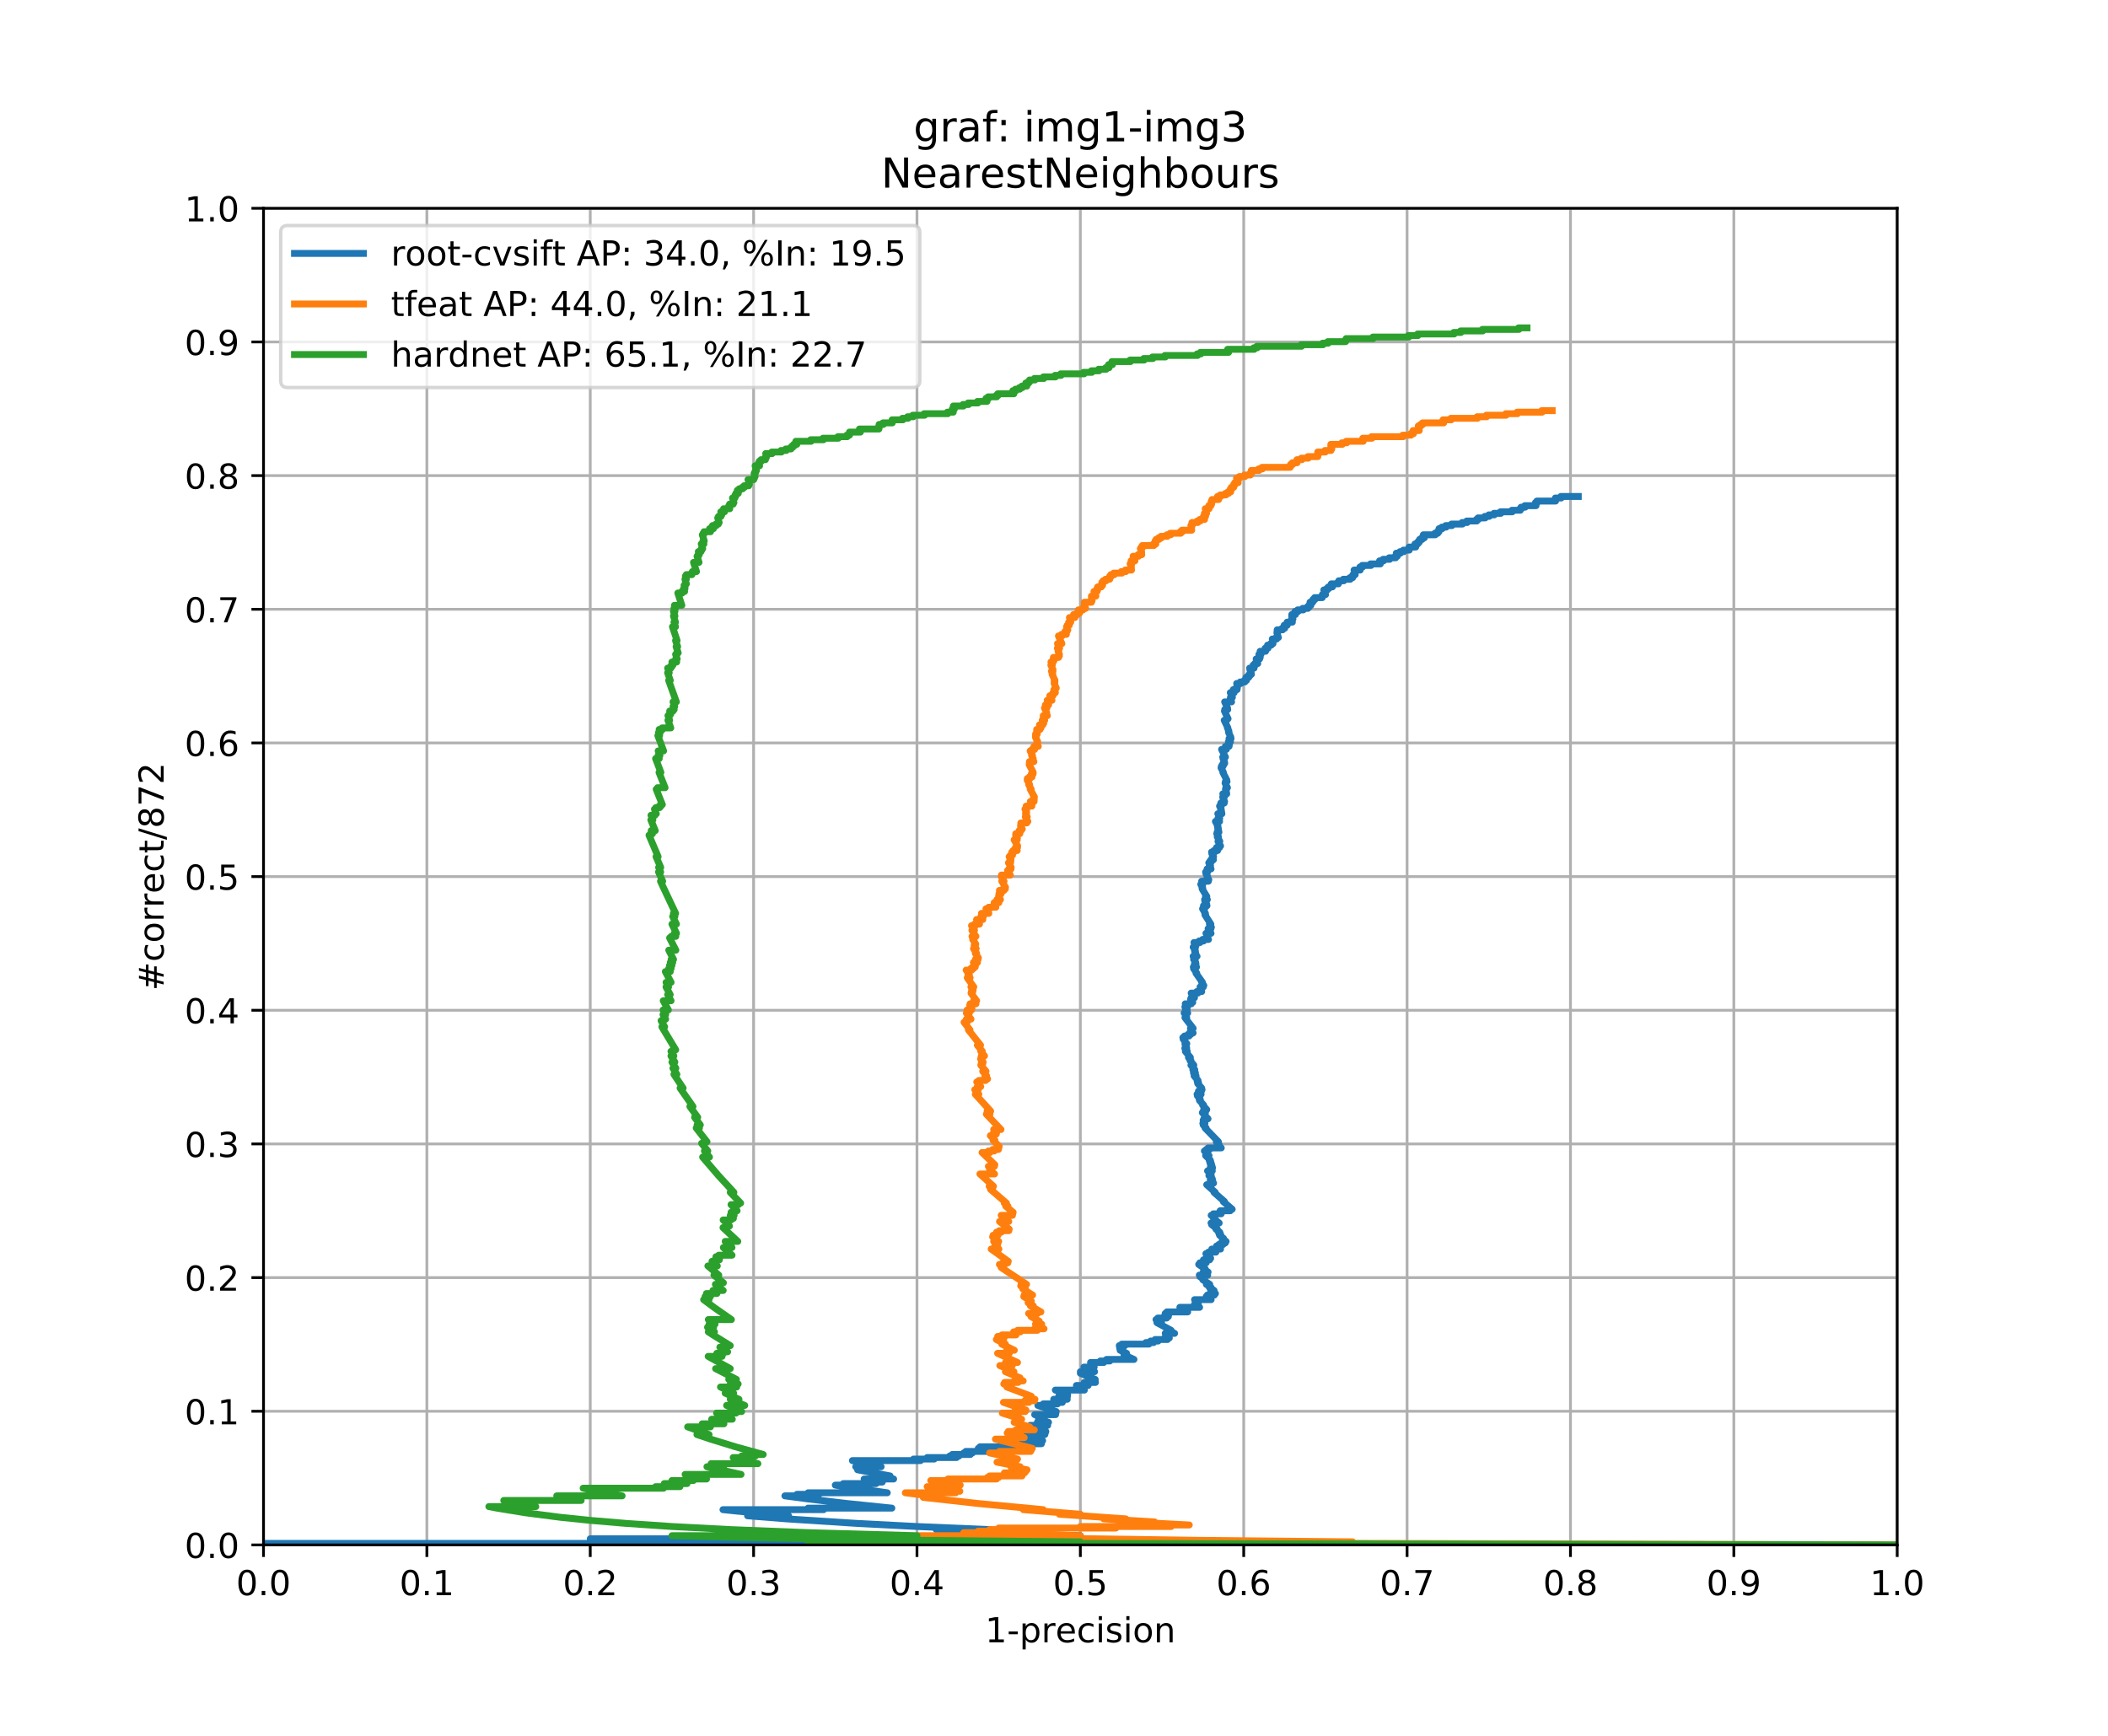 <?xml version="1.0" encoding="utf-8" standalone="no"?>
<!DOCTYPE svg PUBLIC "-//W3C//DTD SVG 1.1//EN"
  "http://www.w3.org/Graphics/SVG/1.1/DTD/svg11.dtd">
<!-- Created with matplotlib (https://matplotlib.org/) -->
<svg height="504pt" version="1.1" viewBox="0 0 612 504" width="612pt" xmlns="http://www.w3.org/2000/svg" xmlns:xlink="http://www.w3.org/1999/xlink">
 <defs>
  <style type="text/css">
*{stroke-linecap:butt;stroke-linejoin:round;}
  </style>
 </defs>
 <g id="figure_1">
  <g id="patch_1">
   <path d="M 0 504 
L 612 504 
L 612 0 
L 0 0 
z
" style="fill:#ffffff;"/>
  </g>
  <g id="axes_1">
   <g id="patch_2">
    <path d="M 76.5 448.56 
L 550.8 448.56 
L 550.8 60.48 
L 76.5 60.48 
z
" style="fill:#ffffff;"/>
   </g>
   <g id="matplotlib.axis_1">
    <g id="xtick_1">
     <g id="line2d_1">
      <path clip-path="url(#p95c591995f)" d="M 76.5 448.56 
L 76.5 60.48 
" style="fill:none;stroke:#b0b0b0;stroke-linecap:square;stroke-width:0.8;"/>
     </g>
     <g id="line2d_2">
      <defs>
       <path d="M 0 0 
L 0 3.5 
" id="m21c3047878" style="stroke:#000000;stroke-width:0.8;"/>
      </defs>
      <g>
       <use style="stroke:#000000;stroke-width:0.8;" x="76.5" xlink:href="#m21c3047878" y="448.56"/>
      </g>
     </g>
     <g id="text_1">
      <!-- 0.0 -->
      <defs>
       <path d="M 31.781 66.406 
Q 24.172 66.406 20.328 58.906 
Q 16.5 51.422 16.5 36.375 
Q 16.5 21.391 20.328 13.891 
Q 24.172 6.391 31.781 6.391 
Q 39.453 6.391 43.281 13.891 
Q 47.125 21.391 47.125 36.375 
Q 47.125 51.422 43.281 58.906 
Q 39.453 66.406 31.781 66.406 
z
M 31.781 74.219 
Q 44.047 74.219 50.516 64.516 
Q 56.984 54.828 56.984 36.375 
Q 56.984 17.969 50.516 8.266 
Q 44.047 -1.422 31.781 -1.422 
Q 19.531 -1.422 13.062 8.266 
Q 6.594 17.969 6.594 36.375 
Q 6.594 54.828 13.062 64.516 
Q 19.531 74.219 31.781 74.219 
z
" id="DejaVuSans-48"/>
       <path d="M 10.688 12.406 
L 21 12.406 
L 21 0 
L 10.688 0 
z
" id="DejaVuSans-46"/>
      </defs>
      <g transform="translate(68.548 463.158)scale(0.1 -0.1)">
       <use xlink:href="#DejaVuSans-48"/>
       <use x="63.623" xlink:href="#DejaVuSans-46"/>
       <use x="95.41" xlink:href="#DejaVuSans-48"/>
      </g>
     </g>
    </g>
    <g id="xtick_2">
     <g id="line2d_3">
      <path clip-path="url(#p95c591995f)" d="M 123.93 448.56 
L 123.93 60.48 
" style="fill:none;stroke:#b0b0b0;stroke-linecap:square;stroke-width:0.8;"/>
     </g>
     <g id="line2d_4">
      <g>
       <use style="stroke:#000000;stroke-width:0.8;" x="123.93" xlink:href="#m21c3047878" y="448.56"/>
      </g>
     </g>
     <g id="text_2">
      <!-- 0.1 -->
      <defs>
       <path d="M 12.406 8.297 
L 28.516 8.297 
L 28.516 63.922 
L 10.984 60.406 
L 10.984 69.391 
L 28.422 72.906 
L 38.281 72.906 
L 38.281 8.297 
L 54.391 8.297 
L 54.391 0 
L 12.406 0 
z
" id="DejaVuSans-49"/>
      </defs>
      <g transform="translate(115.978 463.158)scale(0.1 -0.1)">
       <use xlink:href="#DejaVuSans-48"/>
       <use x="63.623" xlink:href="#DejaVuSans-46"/>
       <use x="95.41" xlink:href="#DejaVuSans-49"/>
      </g>
     </g>
    </g>
    <g id="xtick_3">
     <g id="line2d_5">
      <path clip-path="url(#p95c591995f)" d="M 171.36 448.56 
L 171.36 60.48 
" style="fill:none;stroke:#b0b0b0;stroke-linecap:square;stroke-width:0.8;"/>
     </g>
     <g id="line2d_6">
      <g>
       <use style="stroke:#000000;stroke-width:0.8;" x="171.36" xlink:href="#m21c3047878" y="448.56"/>
      </g>
     </g>
     <g id="text_3">
      <!-- 0.2 -->
      <defs>
       <path d="M 19.188 8.297 
L 53.609 8.297 
L 53.609 0 
L 7.328 0 
L 7.328 8.297 
Q 12.938 14.109 22.625 23.891 
Q 32.328 33.688 34.812 36.531 
Q 39.547 41.844 41.422 45.531 
Q 43.312 49.219 43.312 52.781 
Q 43.312 58.594 39.234 62.25 
Q 35.156 65.922 28.609 65.922 
Q 23.969 65.922 18.812 64.312 
Q 13.672 62.703 7.812 59.422 
L 7.812 69.391 
Q 13.766 71.781 18.938 73 
Q 24.125 74.219 28.422 74.219 
Q 39.75 74.219 46.484 68.547 
Q 53.219 62.891 53.219 53.422 
Q 53.219 48.922 51.531 44.891 
Q 49.859 40.875 45.406 35.406 
Q 44.188 33.984 37.641 27.219 
Q 31.109 20.453 19.188 8.297 
z
" id="DejaVuSans-50"/>
      </defs>
      <g transform="translate(163.408 463.158)scale(0.1 -0.1)">
       <use xlink:href="#DejaVuSans-48"/>
       <use x="63.623" xlink:href="#DejaVuSans-46"/>
       <use x="95.41" xlink:href="#DejaVuSans-50"/>
      </g>
     </g>
    </g>
    <g id="xtick_4">
     <g id="line2d_7">
      <path clip-path="url(#p95c591995f)" d="M 218.79 448.56 
L 218.79 60.48 
" style="fill:none;stroke:#b0b0b0;stroke-linecap:square;stroke-width:0.8;"/>
     </g>
     <g id="line2d_8">
      <g>
       <use style="stroke:#000000;stroke-width:0.8;" x="218.79" xlink:href="#m21c3047878" y="448.56"/>
      </g>
     </g>
     <g id="text_4">
      <!-- 0.3 -->
      <defs>
       <path d="M 40.578 39.312 
Q 47.656 37.797 51.625 33 
Q 55.609 28.219 55.609 21.188 
Q 55.609 10.406 48.188 4.484 
Q 40.766 -1.422 27.094 -1.422 
Q 22.516 -1.422 17.656 -0.516 
Q 12.797 0.391 7.625 2.203 
L 7.625 11.719 
Q 11.719 9.328 16.594 8.109 
Q 21.484 6.891 26.812 6.891 
Q 36.078 6.891 40.938 10.547 
Q 45.797 14.203 45.797 21.188 
Q 45.797 27.641 41.281 31.266 
Q 36.766 34.906 28.719 34.906 
L 20.219 34.906 
L 20.219 43.016 
L 29.109 43.016 
Q 36.375 43.016 40.234 45.922 
Q 44.094 48.828 44.094 54.297 
Q 44.094 59.906 40.109 62.906 
Q 36.141 65.922 28.719 65.922 
Q 24.656 65.922 20.016 65.031 
Q 15.375 64.156 9.812 62.312 
L 9.812 71.094 
Q 15.438 72.656 20.344 73.438 
Q 25.25 74.219 29.594 74.219 
Q 40.828 74.219 47.359 69.109 
Q 53.906 64.016 53.906 55.328 
Q 53.906 49.266 50.438 45.094 
Q 46.969 40.922 40.578 39.312 
z
" id="DejaVuSans-51"/>
      </defs>
      <g transform="translate(210.838 463.158)scale(0.1 -0.1)">
       <use xlink:href="#DejaVuSans-48"/>
       <use x="63.623" xlink:href="#DejaVuSans-46"/>
       <use x="95.41" xlink:href="#DejaVuSans-51"/>
      </g>
     </g>
    </g>
    <g id="xtick_5">
     <g id="line2d_9">
      <path clip-path="url(#p95c591995f)" d="M 266.22 448.56 
L 266.22 60.48 
" style="fill:none;stroke:#b0b0b0;stroke-linecap:square;stroke-width:0.8;"/>
     </g>
     <g id="line2d_10">
      <g>
       <use style="stroke:#000000;stroke-width:0.8;" x="266.22" xlink:href="#m21c3047878" y="448.56"/>
      </g>
     </g>
     <g id="text_5">
      <!-- 0.4 -->
      <defs>
       <path d="M 37.797 64.312 
L 12.891 25.391 
L 37.797 25.391 
z
M 35.203 72.906 
L 47.609 72.906 
L 47.609 25.391 
L 58.016 25.391 
L 58.016 17.188 
L 47.609 17.188 
L 47.609 0 
L 37.797 0 
L 37.797 17.188 
L 4.891 17.188 
L 4.891 26.703 
z
" id="DejaVuSans-52"/>
      </defs>
      <g transform="translate(258.268 463.158)scale(0.1 -0.1)">
       <use xlink:href="#DejaVuSans-48"/>
       <use x="63.623" xlink:href="#DejaVuSans-46"/>
       <use x="95.41" xlink:href="#DejaVuSans-52"/>
      </g>
     </g>
    </g>
    <g id="xtick_6">
     <g id="line2d_11">
      <path clip-path="url(#p95c591995f)" d="M 313.65 448.56 
L 313.65 60.48 
" style="fill:none;stroke:#b0b0b0;stroke-linecap:square;stroke-width:0.8;"/>
     </g>
     <g id="line2d_12">
      <g>
       <use style="stroke:#000000;stroke-width:0.8;" x="313.65" xlink:href="#m21c3047878" y="448.56"/>
      </g>
     </g>
     <g id="text_6">
      <!-- 0.5 -->
      <defs>
       <path d="M 10.797 72.906 
L 49.516 72.906 
L 49.516 64.594 
L 19.828 64.594 
L 19.828 46.734 
Q 21.969 47.469 24.109 47.828 
Q 26.266 48.188 28.422 48.188 
Q 40.625 48.188 47.75 41.5 
Q 54.891 34.812 54.891 23.391 
Q 54.891 11.625 47.562 5.094 
Q 40.234 -1.422 26.906 -1.422 
Q 22.312 -1.422 17.547 -0.641 
Q 12.797 0.141 7.719 1.703 
L 7.719 11.625 
Q 12.109 9.234 16.797 8.062 
Q 21.484 6.891 26.703 6.891 
Q 35.156 6.891 40.078 11.328 
Q 45.016 15.766 45.016 23.391 
Q 45.016 31 40.078 35.438 
Q 35.156 39.891 26.703 39.891 
Q 22.75 39.891 18.812 39.016 
Q 14.891 38.141 10.797 36.281 
z
" id="DejaVuSans-53"/>
      </defs>
      <g transform="translate(305.698 463.158)scale(0.1 -0.1)">
       <use xlink:href="#DejaVuSans-48"/>
       <use x="63.623" xlink:href="#DejaVuSans-46"/>
       <use x="95.41" xlink:href="#DejaVuSans-53"/>
      </g>
     </g>
    </g>
    <g id="xtick_7">
     <g id="line2d_13">
      <path clip-path="url(#p95c591995f)" d="M 361.08 448.56 
L 361.08 60.48 
" style="fill:none;stroke:#b0b0b0;stroke-linecap:square;stroke-width:0.8;"/>
     </g>
     <g id="line2d_14">
      <g>
       <use style="stroke:#000000;stroke-width:0.8;" x="361.08" xlink:href="#m21c3047878" y="448.56"/>
      </g>
     </g>
     <g id="text_7">
      <!-- 0.6 -->
      <defs>
       <path d="M 33.016 40.375 
Q 26.375 40.375 22.484 35.828 
Q 18.609 31.297 18.609 23.391 
Q 18.609 15.531 22.484 10.953 
Q 26.375 6.391 33.016 6.391 
Q 39.656 6.391 43.531 10.953 
Q 47.406 15.531 47.406 23.391 
Q 47.406 31.297 43.531 35.828 
Q 39.656 40.375 33.016 40.375 
z
M 52.594 71.297 
L 52.594 62.312 
Q 48.875 64.062 45.094 64.984 
Q 41.312 65.922 37.594 65.922 
Q 27.828 65.922 22.672 59.328 
Q 17.531 52.734 16.797 39.406 
Q 19.672 43.656 24.016 45.922 
Q 28.375 48.188 33.594 48.188 
Q 44.578 48.188 50.953 41.516 
Q 57.328 34.859 57.328 23.391 
Q 57.328 12.156 50.688 5.359 
Q 44.047 -1.422 33.016 -1.422 
Q 20.359 -1.422 13.672 8.266 
Q 6.984 17.969 6.984 36.375 
Q 6.984 53.656 15.188 63.938 
Q 23.391 74.219 37.203 74.219 
Q 40.922 74.219 44.703 73.484 
Q 48.484 72.75 52.594 71.297 
z
" id="DejaVuSans-54"/>
      </defs>
      <g transform="translate(353.128 463.158)scale(0.1 -0.1)">
       <use xlink:href="#DejaVuSans-48"/>
       <use x="63.623" xlink:href="#DejaVuSans-46"/>
       <use x="95.41" xlink:href="#DejaVuSans-54"/>
      </g>
     </g>
    </g>
    <g id="xtick_8">
     <g id="line2d_15">
      <path clip-path="url(#p95c591995f)" d="M 408.51 448.56 
L 408.51 60.48 
" style="fill:none;stroke:#b0b0b0;stroke-linecap:square;stroke-width:0.8;"/>
     </g>
     <g id="line2d_16">
      <g>
       <use style="stroke:#000000;stroke-width:0.8;" x="408.51" xlink:href="#m21c3047878" y="448.56"/>
      </g>
     </g>
     <g id="text_8">
      <!-- 0.7 -->
      <defs>
       <path d="M 8.203 72.906 
L 55.078 72.906 
L 55.078 68.703 
L 28.609 0 
L 18.312 0 
L 43.219 64.594 
L 8.203 64.594 
z
" id="DejaVuSans-55"/>
      </defs>
      <g transform="translate(400.558 463.158)scale(0.1 -0.1)">
       <use xlink:href="#DejaVuSans-48"/>
       <use x="63.623" xlink:href="#DejaVuSans-46"/>
       <use x="95.41" xlink:href="#DejaVuSans-55"/>
      </g>
     </g>
    </g>
    <g id="xtick_9">
     <g id="line2d_17">
      <path clip-path="url(#p95c591995f)" d="M 455.94 448.56 
L 455.94 60.48 
" style="fill:none;stroke:#b0b0b0;stroke-linecap:square;stroke-width:0.8;"/>
     </g>
     <g id="line2d_18">
      <g>
       <use style="stroke:#000000;stroke-width:0.8;" x="455.94" xlink:href="#m21c3047878" y="448.56"/>
      </g>
     </g>
     <g id="text_9">
      <!-- 0.8 -->
      <defs>
       <path d="M 31.781 34.625 
Q 24.75 34.625 20.719 30.859 
Q 16.703 27.094 16.703 20.516 
Q 16.703 13.922 20.719 10.156 
Q 24.75 6.391 31.781 6.391 
Q 38.812 6.391 42.859 10.172 
Q 46.922 13.969 46.922 20.516 
Q 46.922 27.094 42.891 30.859 
Q 38.875 34.625 31.781 34.625 
z
M 21.922 38.812 
Q 15.578 40.375 12.031 44.719 
Q 8.5 49.078 8.5 55.328 
Q 8.5 64.062 14.719 69.141 
Q 20.953 74.219 31.781 74.219 
Q 42.672 74.219 48.875 69.141 
Q 55.078 64.062 55.078 55.328 
Q 55.078 49.078 51.531 44.719 
Q 48 40.375 41.703 38.812 
Q 48.828 37.156 52.797 32.312 
Q 56.781 27.484 56.781 20.516 
Q 56.781 9.906 50.312 4.234 
Q 43.844 -1.422 31.781 -1.422 
Q 19.734 -1.422 13.25 4.234 
Q 6.781 9.906 6.781 20.516 
Q 6.781 27.484 10.781 32.312 
Q 14.797 37.156 21.922 38.812 
z
M 18.312 54.391 
Q 18.312 48.734 21.844 45.562 
Q 25.391 42.391 31.781 42.391 
Q 38.141 42.391 41.719 45.562 
Q 45.312 48.734 45.312 54.391 
Q 45.312 60.062 41.719 63.234 
Q 38.141 66.406 31.781 66.406 
Q 25.391 66.406 21.844 63.234 
Q 18.312 60.062 18.312 54.391 
z
" id="DejaVuSans-56"/>
      </defs>
      <g transform="translate(447.988 463.158)scale(0.1 -0.1)">
       <use xlink:href="#DejaVuSans-48"/>
       <use x="63.623" xlink:href="#DejaVuSans-46"/>
       <use x="95.41" xlink:href="#DejaVuSans-56"/>
      </g>
     </g>
    </g>
    <g id="xtick_10">
     <g id="line2d_19">
      <path clip-path="url(#p95c591995f)" d="M 503.37 448.56 
L 503.37 60.48 
" style="fill:none;stroke:#b0b0b0;stroke-linecap:square;stroke-width:0.8;"/>
     </g>
     <g id="line2d_20">
      <g>
       <use style="stroke:#000000;stroke-width:0.8;" x="503.37" xlink:href="#m21c3047878" y="448.56"/>
      </g>
     </g>
     <g id="text_10">
      <!-- 0.9 -->
      <defs>
       <path d="M 10.984 1.516 
L 10.984 10.5 
Q 14.703 8.734 18.5 7.812 
Q 22.312 6.891 25.984 6.891 
Q 35.75 6.891 40.891 13.453 
Q 46.047 20.016 46.781 33.406 
Q 43.953 29.203 39.594 26.953 
Q 35.25 24.703 29.984 24.703 
Q 19.047 24.703 12.672 31.312 
Q 6.297 37.938 6.297 49.422 
Q 6.297 60.641 12.938 67.422 
Q 19.578 74.219 30.609 74.219 
Q 43.266 74.219 49.922 64.516 
Q 56.594 54.828 56.594 36.375 
Q 56.594 19.141 48.406 8.859 
Q 40.234 -1.422 26.422 -1.422 
Q 22.703 -1.422 18.891 -0.688 
Q 15.094 0.047 10.984 1.516 
z
M 30.609 32.422 
Q 37.25 32.422 41.125 36.953 
Q 45.016 41.5 45.016 49.422 
Q 45.016 57.281 41.125 61.844 
Q 37.25 66.406 30.609 66.406 
Q 23.969 66.406 20.094 61.844 
Q 16.219 57.281 16.219 49.422 
Q 16.219 41.5 20.094 36.953 
Q 23.969 32.422 30.609 32.422 
z
" id="DejaVuSans-57"/>
      </defs>
      <g transform="translate(495.418 463.158)scale(0.1 -0.1)">
       <use xlink:href="#DejaVuSans-48"/>
       <use x="63.623" xlink:href="#DejaVuSans-46"/>
       <use x="95.41" xlink:href="#DejaVuSans-57"/>
      </g>
     </g>
    </g>
    <g id="xtick_11">
     <g id="line2d_21">
      <path clip-path="url(#p95c591995f)" d="M 550.8 448.56 
L 550.8 60.48 
" style="fill:none;stroke:#b0b0b0;stroke-linecap:square;stroke-width:0.8;"/>
     </g>
     <g id="line2d_22">
      <g>
       <use style="stroke:#000000;stroke-width:0.8;" x="550.8" xlink:href="#m21c3047878" y="448.56"/>
      </g>
     </g>
     <g id="text_11">
      <!-- 1.0 -->
      <g transform="translate(542.848 463.158)scale(0.1 -0.1)">
       <use xlink:href="#DejaVuSans-49"/>
       <use x="63.623" xlink:href="#DejaVuSans-46"/>
       <use x="95.41" xlink:href="#DejaVuSans-48"/>
      </g>
     </g>
    </g>
    <g id="text_12">
     <!-- 1-precision -->
     <defs>
      <path d="M 4.891 31.391 
L 31.203 31.391 
L 31.203 23.391 
L 4.891 23.391 
z
" id="DejaVuSans-45"/>
      <path d="M 18.109 8.203 
L 18.109 -20.797 
L 9.078 -20.797 
L 9.078 54.688 
L 18.109 54.688 
L 18.109 46.391 
Q 20.953 51.266 25.266 53.625 
Q 29.594 56 35.594 56 
Q 45.562 56 51.781 48.094 
Q 58.016 40.188 58.016 27.297 
Q 58.016 14.406 51.781 6.484 
Q 45.562 -1.422 35.594 -1.422 
Q 29.594 -1.422 25.266 0.953 
Q 20.953 3.328 18.109 8.203 
z
M 48.688 27.297 
Q 48.688 37.203 44.609 42.844 
Q 40.531 48.484 33.406 48.484 
Q 26.266 48.484 22.188 42.844 
Q 18.109 37.203 18.109 27.297 
Q 18.109 17.391 22.188 11.75 
Q 26.266 6.109 33.406 6.109 
Q 40.531 6.109 44.609 11.75 
Q 48.688 17.391 48.688 27.297 
z
" id="DejaVuSans-112"/>
      <path d="M 41.109 46.297 
Q 39.594 47.172 37.812 47.578 
Q 36.031 48 33.891 48 
Q 26.266 48 22.188 43.047 
Q 18.109 38.094 18.109 28.812 
L 18.109 0 
L 9.078 0 
L 9.078 54.688 
L 18.109 54.688 
L 18.109 46.188 
Q 20.953 51.172 25.484 53.578 
Q 30.031 56 36.531 56 
Q 37.453 56 38.578 55.875 
Q 39.703 55.766 41.062 55.516 
z
" id="DejaVuSans-114"/>
      <path d="M 56.203 29.594 
L 56.203 25.203 
L 14.891 25.203 
Q 15.484 15.922 20.484 11.062 
Q 25.484 6.203 34.422 6.203 
Q 39.594 6.203 44.453 7.469 
Q 49.312 8.734 54.109 11.281 
L 54.109 2.781 
Q 49.266 0.734 44.188 -0.344 
Q 39.109 -1.422 33.891 -1.422 
Q 20.797 -1.422 13.156 6.188 
Q 5.516 13.812 5.516 26.812 
Q 5.516 40.234 12.766 48.109 
Q 20.016 56 32.328 56 
Q 43.359 56 49.781 48.891 
Q 56.203 41.797 56.203 29.594 
z
M 47.219 32.234 
Q 47.125 39.594 43.094 43.984 
Q 39.062 48.391 32.422 48.391 
Q 24.906 48.391 20.391 44.141 
Q 15.875 39.891 15.188 32.172 
z
" id="DejaVuSans-101"/>
      <path d="M 48.781 52.594 
L 48.781 44.188 
Q 44.969 46.297 41.141 47.344 
Q 37.312 48.391 33.406 48.391 
Q 24.656 48.391 19.812 42.844 
Q 14.984 37.312 14.984 27.297 
Q 14.984 17.281 19.812 11.734 
Q 24.656 6.203 33.406 6.203 
Q 37.312 6.203 41.141 7.25 
Q 44.969 8.297 48.781 10.406 
L 48.781 2.094 
Q 45.016 0.344 40.984 -0.531 
Q 36.969 -1.422 32.422 -1.422 
Q 20.062 -1.422 12.781 6.344 
Q 5.516 14.109 5.516 27.297 
Q 5.516 40.672 12.859 48.328 
Q 20.219 56 33.016 56 
Q 37.156 56 41.109 55.141 
Q 45.062 54.297 48.781 52.594 
z
" id="DejaVuSans-99"/>
      <path d="M 9.422 54.688 
L 18.406 54.688 
L 18.406 0 
L 9.422 0 
z
M 9.422 75.984 
L 18.406 75.984 
L 18.406 64.594 
L 9.422 64.594 
z
" id="DejaVuSans-105"/>
      <path d="M 44.281 53.078 
L 44.281 44.578 
Q 40.484 46.531 36.375 47.5 
Q 32.281 48.484 27.875 48.484 
Q 21.188 48.484 17.844 46.438 
Q 14.5 44.391 14.5 40.281 
Q 14.5 37.156 16.891 35.375 
Q 19.281 33.594 26.516 31.984 
L 29.594 31.297 
Q 39.156 29.25 43.188 25.516 
Q 47.219 21.781 47.219 15.094 
Q 47.219 7.469 41.188 3.016 
Q 35.156 -1.422 24.609 -1.422 
Q 20.219 -1.422 15.453 -0.562 
Q 10.688 0.297 5.422 2 
L 5.422 11.281 
Q 10.406 8.688 15.234 7.391 
Q 20.062 6.109 24.812 6.109 
Q 31.156 6.109 34.562 8.281 
Q 37.984 10.453 37.984 14.406 
Q 37.984 18.062 35.516 20.016 
Q 33.062 21.969 24.703 23.781 
L 21.578 24.516 
Q 13.234 26.266 9.516 29.906 
Q 5.812 33.547 5.812 39.891 
Q 5.812 47.609 11.281 51.797 
Q 16.75 56 26.812 56 
Q 31.781 56 36.172 55.266 
Q 40.578 54.547 44.281 53.078 
z
" id="DejaVuSans-115"/>
      <path d="M 30.609 48.391 
Q 23.391 48.391 19.188 42.75 
Q 14.984 37.109 14.984 27.297 
Q 14.984 17.484 19.156 11.844 
Q 23.344 6.203 30.609 6.203 
Q 37.797 6.203 41.984 11.859 
Q 46.188 17.531 46.188 27.297 
Q 46.188 37.016 41.984 42.703 
Q 37.797 48.391 30.609 48.391 
z
M 30.609 56 
Q 42.328 56 49.016 48.375 
Q 55.719 40.766 55.719 27.297 
Q 55.719 13.875 49.016 6.219 
Q 42.328 -1.422 30.609 -1.422 
Q 18.844 -1.422 12.172 6.219 
Q 5.516 13.875 5.516 27.297 
Q 5.516 40.766 12.172 48.375 
Q 18.844 56 30.609 56 
z
" id="DejaVuSans-111"/>
      <path d="M 54.891 33.016 
L 54.891 0 
L 45.906 0 
L 45.906 32.719 
Q 45.906 40.484 42.875 44.328 
Q 39.844 48.188 33.797 48.188 
Q 26.516 48.188 22.312 43.547 
Q 18.109 38.922 18.109 30.906 
L 18.109 0 
L 9.078 0 
L 9.078 54.688 
L 18.109 54.688 
L 18.109 46.188 
Q 21.344 51.125 25.703 53.562 
Q 30.078 56 35.797 56 
Q 45.219 56 50.047 50.172 
Q 54.891 44.344 54.891 33.016 
z
" id="DejaVuSans-110"/>
     </defs>
     <g transform="translate(286 476.837)scale(0.1 -0.1)">
      <use xlink:href="#DejaVuSans-49"/>
      <use x="63.623" xlink:href="#DejaVuSans-45"/>
      <use x="99.707" xlink:href="#DejaVuSans-112"/>
      <use x="163.184" xlink:href="#DejaVuSans-114"/>
      <use x="204.266" xlink:href="#DejaVuSans-101"/>
      <use x="265.789" xlink:href="#DejaVuSans-99"/>
      <use x="320.77" xlink:href="#DejaVuSans-105"/>
      <use x="348.553" xlink:href="#DejaVuSans-115"/>
      <use x="400.652" xlink:href="#DejaVuSans-105"/>
      <use x="428.436" xlink:href="#DejaVuSans-111"/>
      <use x="489.617" xlink:href="#DejaVuSans-110"/>
     </g>
    </g>
   </g>
   <g id="matplotlib.axis_2">
    <g id="ytick_1">
     <g id="line2d_23">
      <path clip-path="url(#p95c591995f)" d="M 76.5 448.56 
L 550.8 448.56 
" style="fill:none;stroke:#b0b0b0;stroke-linecap:square;stroke-width:0.8;"/>
     </g>
     <g id="line2d_24">
      <defs>
       <path d="M 0 0 
L -3.5 0 
" id="m6b73f96f3e" style="stroke:#000000;stroke-width:0.8;"/>
      </defs>
      <g>
       <use style="stroke:#000000;stroke-width:0.8;" x="76.5" xlink:href="#m6b73f96f3e" y="448.56"/>
      </g>
     </g>
     <g id="text_13">
      <!-- 0.0 -->
      <g transform="translate(53.597 452.359)scale(0.1 -0.1)">
       <use xlink:href="#DejaVuSans-48"/>
       <use x="63.623" xlink:href="#DejaVuSans-46"/>
       <use x="95.41" xlink:href="#DejaVuSans-48"/>
      </g>
     </g>
    </g>
    <g id="ytick_2">
     <g id="line2d_25">
      <path clip-path="url(#p95c591995f)" d="M 76.5 409.752 
L 550.8 409.752 
" style="fill:none;stroke:#b0b0b0;stroke-linecap:square;stroke-width:0.8;"/>
     </g>
     <g id="line2d_26">
      <g>
       <use style="stroke:#000000;stroke-width:0.8;" x="76.5" xlink:href="#m6b73f96f3e" y="409.752"/>
      </g>
     </g>
     <g id="text_14">
      <!-- 0.1 -->
      <g transform="translate(53.597 413.551)scale(0.1 -0.1)">
       <use xlink:href="#DejaVuSans-48"/>
       <use x="63.623" xlink:href="#DejaVuSans-46"/>
       <use x="95.41" xlink:href="#DejaVuSans-49"/>
      </g>
     </g>
    </g>
    <g id="ytick_3">
     <g id="line2d_27">
      <path clip-path="url(#p95c591995f)" d="M 76.5 370.944 
L 550.8 370.944 
" style="fill:none;stroke:#b0b0b0;stroke-linecap:square;stroke-width:0.8;"/>
     </g>
     <g id="line2d_28">
      <g>
       <use style="stroke:#000000;stroke-width:0.8;" x="76.5" xlink:href="#m6b73f96f3e" y="370.944"/>
      </g>
     </g>
     <g id="text_15">
      <!-- 0.2 -->
      <g transform="translate(53.597 374.743)scale(0.1 -0.1)">
       <use xlink:href="#DejaVuSans-48"/>
       <use x="63.623" xlink:href="#DejaVuSans-46"/>
       <use x="95.41" xlink:href="#DejaVuSans-50"/>
      </g>
     </g>
    </g>
    <g id="ytick_4">
     <g id="line2d_29">
      <path clip-path="url(#p95c591995f)" d="M 76.5 332.136 
L 550.8 332.136 
" style="fill:none;stroke:#b0b0b0;stroke-linecap:square;stroke-width:0.8;"/>
     </g>
     <g id="line2d_30">
      <g>
       <use style="stroke:#000000;stroke-width:0.8;" x="76.5" xlink:href="#m6b73f96f3e" y="332.136"/>
      </g>
     </g>
     <g id="text_16">
      <!-- 0.3 -->
      <g transform="translate(53.597 335.935)scale(0.1 -0.1)">
       <use xlink:href="#DejaVuSans-48"/>
       <use x="63.623" xlink:href="#DejaVuSans-46"/>
       <use x="95.41" xlink:href="#DejaVuSans-51"/>
      </g>
     </g>
    </g>
    <g id="ytick_5">
     <g id="line2d_31">
      <path clip-path="url(#p95c591995f)" d="M 76.5 293.328 
L 550.8 293.328 
" style="fill:none;stroke:#b0b0b0;stroke-linecap:square;stroke-width:0.8;"/>
     </g>
     <g id="line2d_32">
      <g>
       <use style="stroke:#000000;stroke-width:0.8;" x="76.5" xlink:href="#m6b73f96f3e" y="293.328"/>
      </g>
     </g>
     <g id="text_17">
      <!-- 0.4 -->
      <g transform="translate(53.597 297.127)scale(0.1 -0.1)">
       <use xlink:href="#DejaVuSans-48"/>
       <use x="63.623" xlink:href="#DejaVuSans-46"/>
       <use x="95.41" xlink:href="#DejaVuSans-52"/>
      </g>
     </g>
    </g>
    <g id="ytick_6">
     <g id="line2d_33">
      <path clip-path="url(#p95c591995f)" d="M 76.5 254.52 
L 550.8 254.52 
" style="fill:none;stroke:#b0b0b0;stroke-linecap:square;stroke-width:0.8;"/>
     </g>
     <g id="line2d_34">
      <g>
       <use style="stroke:#000000;stroke-width:0.8;" x="76.5" xlink:href="#m6b73f96f3e" y="254.52"/>
      </g>
     </g>
     <g id="text_18">
      <!-- 0.5 -->
      <g transform="translate(53.597 258.319)scale(0.1 -0.1)">
       <use xlink:href="#DejaVuSans-48"/>
       <use x="63.623" xlink:href="#DejaVuSans-46"/>
       <use x="95.41" xlink:href="#DejaVuSans-53"/>
      </g>
     </g>
    </g>
    <g id="ytick_7">
     <g id="line2d_35">
      <path clip-path="url(#p95c591995f)" d="M 76.5 215.712 
L 550.8 215.712 
" style="fill:none;stroke:#b0b0b0;stroke-linecap:square;stroke-width:0.8;"/>
     </g>
     <g id="line2d_36">
      <g>
       <use style="stroke:#000000;stroke-width:0.8;" x="76.5" xlink:href="#m6b73f96f3e" y="215.712"/>
      </g>
     </g>
     <g id="text_19">
      <!-- 0.6 -->
      <g transform="translate(53.597 219.511)scale(0.1 -0.1)">
       <use xlink:href="#DejaVuSans-48"/>
       <use x="63.623" xlink:href="#DejaVuSans-46"/>
       <use x="95.41" xlink:href="#DejaVuSans-54"/>
      </g>
     </g>
    </g>
    <g id="ytick_8">
     <g id="line2d_37">
      <path clip-path="url(#p95c591995f)" d="M 76.5 176.904 
L 550.8 176.904 
" style="fill:none;stroke:#b0b0b0;stroke-linecap:square;stroke-width:0.8;"/>
     </g>
     <g id="line2d_38">
      <g>
       <use style="stroke:#000000;stroke-width:0.8;" x="76.5" xlink:href="#m6b73f96f3e" y="176.904"/>
      </g>
     </g>
     <g id="text_20">
      <!-- 0.7 -->
      <g transform="translate(53.597 180.703)scale(0.1 -0.1)">
       <use xlink:href="#DejaVuSans-48"/>
       <use x="63.623" xlink:href="#DejaVuSans-46"/>
       <use x="95.41" xlink:href="#DejaVuSans-55"/>
      </g>
     </g>
    </g>
    <g id="ytick_9">
     <g id="line2d_39">
      <path clip-path="url(#p95c591995f)" d="M 76.5 138.096 
L 550.8 138.096 
" style="fill:none;stroke:#b0b0b0;stroke-linecap:square;stroke-width:0.8;"/>
     </g>
     <g id="line2d_40">
      <g>
       <use style="stroke:#000000;stroke-width:0.8;" x="76.5" xlink:href="#m6b73f96f3e" y="138.096"/>
      </g>
     </g>
     <g id="text_21">
      <!-- 0.8 -->
      <g transform="translate(53.597 141.895)scale(0.1 -0.1)">
       <use xlink:href="#DejaVuSans-48"/>
       <use x="63.623" xlink:href="#DejaVuSans-46"/>
       <use x="95.41" xlink:href="#DejaVuSans-56"/>
      </g>
     </g>
    </g>
    <g id="ytick_10">
     <g id="line2d_41">
      <path clip-path="url(#p95c591995f)" d="M 76.5 99.288 
L 550.8 99.288 
" style="fill:none;stroke:#b0b0b0;stroke-linecap:square;stroke-width:0.8;"/>
     </g>
     <g id="line2d_42">
      <g>
       <use style="stroke:#000000;stroke-width:0.8;" x="76.5" xlink:href="#m6b73f96f3e" y="99.288"/>
      </g>
     </g>
     <g id="text_22">
      <!-- 0.9 -->
      <g transform="translate(53.597 103.087)scale(0.1 -0.1)">
       <use xlink:href="#DejaVuSans-48"/>
       <use x="63.623" xlink:href="#DejaVuSans-46"/>
       <use x="95.41" xlink:href="#DejaVuSans-57"/>
      </g>
     </g>
    </g>
    <g id="ytick_11">
     <g id="line2d_43">
      <path clip-path="url(#p95c591995f)" d="M 76.5 60.48 
L 550.8 60.48 
" style="fill:none;stroke:#b0b0b0;stroke-linecap:square;stroke-width:0.8;"/>
     </g>
     <g id="line2d_44">
      <g>
       <use style="stroke:#000000;stroke-width:0.8;" x="76.5" xlink:href="#m6b73f96f3e" y="60.48"/>
      </g>
     </g>
     <g id="text_23">
      <!-- 1.0 -->
      <g transform="translate(53.597 64.279)scale(0.1 -0.1)">
       <use xlink:href="#DejaVuSans-49"/>
       <use x="63.623" xlink:href="#DejaVuSans-46"/>
       <use x="95.41" xlink:href="#DejaVuSans-48"/>
      </g>
     </g>
    </g>
    <g id="text_24">
     <!-- #correct/872 -->
     <defs>
      <path d="M 51.125 44 
L 36.922 44 
L 32.812 27.688 
L 47.125 27.688 
z
M 43.797 71.781 
L 38.719 51.516 
L 52.984 51.516 
L 58.109 71.781 
L 65.922 71.781 
L 60.891 51.516 
L 76.125 51.516 
L 76.125 44 
L 58.984 44 
L 54.984 27.688 
L 70.516 27.688 
L 70.516 20.219 
L 53.078 20.219 
L 48 0 
L 40.188 0 
L 45.219 20.219 
L 30.906 20.219 
L 25.875 0 
L 18.016 0 
L 23.094 20.219 
L 7.719 20.219 
L 7.719 27.688 
L 24.906 27.688 
L 29 44 
L 13.281 44 
L 13.281 51.516 
L 30.906 51.516 
L 35.891 71.781 
z
" id="DejaVuSans-35"/>
      <path d="M 18.312 70.219 
L 18.312 54.688 
L 36.812 54.688 
L 36.812 47.703 
L 18.312 47.703 
L 18.312 18.016 
Q 18.312 11.328 20.141 9.422 
Q 21.969 7.516 27.594 7.516 
L 36.812 7.516 
L 36.812 0 
L 27.594 0 
Q 17.188 0 13.234 3.875 
Q 9.281 7.766 9.281 18.016 
L 9.281 47.703 
L 2.688 47.703 
L 2.688 54.688 
L 9.281 54.688 
L 9.281 70.219 
z
" id="DejaVuSans-116"/>
      <path d="M 25.391 72.906 
L 33.688 72.906 
L 8.297 -9.281 
L 0 -9.281 
z
" id="DejaVuSans-47"/>
     </defs>
     <g transform="translate(47.517 287.641)rotate(-90)scale(0.1 -0.1)">
      <use xlink:href="#DejaVuSans-35"/>
      <use x="83.789" xlink:href="#DejaVuSans-99"/>
      <use x="138.77" xlink:href="#DejaVuSans-111"/>
      <use x="199.951" xlink:href="#DejaVuSans-114"/>
      <use x="241.049" xlink:href="#DejaVuSans-114"/>
      <use x="282.131" xlink:href="#DejaVuSans-101"/>
      <use x="343.654" xlink:href="#DejaVuSans-99"/>
      <use x="398.635" xlink:href="#DejaVuSans-116"/>
      <use x="437.844" xlink:href="#DejaVuSans-47"/>
      <use x="471.535" xlink:href="#DejaVuSans-56"/>
      <use x="535.158" xlink:href="#DejaVuSans-55"/>
      <use x="598.781" xlink:href="#DejaVuSans-50"/>
     </g>
    </g>
   </g>
   <g id="line2d_45">
    <path clip-path="url(#p95c591995f)" d="M 76.5 448.115 
L 313.65 448.115 
L 234.6 447.67 
L 195.075 447.225 
L 171.36 446.78 
L 313.65 446.78 
L 287.3 446.335 
L 313.65 446.335 
L 292.091 445.89 
L 313.65 445.89 
L 279.771 445 
L 297.84 445 
L 271.8 444.11 
L 287.3 444.11 
L 266.22 443.219 
L 248.973 442.329 
L 228.276 440.994 
L 217.033 440.104 
L 228.954 440.104 
L 214.2 438.769 
L 209.897 438.324 
L 239.117 438.324 
L 234.6 437.879 
L 258.923 437.879 
L 245.893 436.544 
L 234.6 435.209 
L 227.872 434.319 
L 234.6 434.319 
L 231.373 433.873 
L 237.762 433.873 
L 234.6 433.428 
L 257.596 433.428 
L 245.319 431.648 
L 242.505 431.203 
L 247.559 431.203 
L 244.8 430.758 
L 254.363 430.758 
L 251.626 430.313 
L 256.159 430.313 
L 250.875 429.423 
L 259.444 429.423 
L 254.363 428.533 
L 258.423 428.533 
L 248.973 426.753 
L 252.842 426.753 
L 248.434 425.863 
L 255.809 425.863 
L 247.469 424.082 
L 267.251 424.082 
L 265.2 423.637 
L 271.213 423.637 
L 269.184 423.192 
L 277.718 423.192 
L 275.706 422.747 
L 278.43 422.747 
L 276.45 422.302 
L 281.726 422.302 
L 279.771 421.857 
L 282.328 421.857 
L 280.405 421.412 
L 287.779 421.412 
L 284.006 420.522 
L 286.367 420.522 
L 284.526 420.077 
L 295.714 420.077 
L 292.091 419.187 
L 302.357 419.187 
L 298.828 418.297 
L 302.705 418.297 
L 295.952 416.517 
L 303.339 416.517 
L 301.707 416.072 
L 303.486 416.072 
L 301.877 415.627 
L 303.63 415.627 
L 298.93 414.291 
L 300.655 414.291 
L 299.131 413.846 
L 304.164 413.846 
L 301.168 412.956 
L 304.41 412.956 
L 301.488 412.066 
L 303.076 412.066 
L 301.642 411.621 
L 303.209 411.621 
L 300.393 410.731 
L 306.464 410.731 
L 305.078 410.286 
L 306.55 410.286 
L 305.18 409.841 
L 306.634 409.841 
L 301.313 408.061 
L 304.164 408.061 
L 302.87 407.616 
L 307.026 407.616 
L 305.745 407.171 
L 308.438 407.171 
L 305.917 406.281 
L 309.845 406.281 
L 307.376 405.391 
L 309.925 405.391 
L 308.709 404.946 
L 309.964 404.946 
L 306.39 403.61 
L 314.818 403.61 
L 312.493 402.72 
L 313.65 402.72 
L 312.504 402.275 
L 315.909 402.275 
L 314.774 401.83 
L 315.887 401.83 
L 314.763 401.385 
L 318.042 401.385 
L 316.929 400.94 
L 318.001 400.94 
L 316.899 400.495 
L 317.962 400.495 
L 313.65 398.715 
L 314.704 398.715 
L 313.65 398.27 
L 317.774 398.27 
L 314.668 396.935 
L 317.669 396.935 
L 316.652 396.49 
L 317.636 396.49 
L 316.627 396.045 
L 317.603 396.045 
L 316.602 395.6 
L 320.426 395.6 
L 319.434 395.154 
L 322.222 395.154 
L 321.239 394.709 
L 329.216 394.709 
L 326.322 393.374 
L 327.176 393.374 
L 326.226 392.929 
L 327.074 392.929 
L 325.197 392.039 
L 326.038 392.039 
L 325.111 391.594 
L 325.947 391.594 
L 325.026 391.149 
L 325.856 391.149 
L 324.943 390.704 
L 326.585 390.704 
L 325.679 390.259 
L 333.551 390.259 
L 332.655 389.814 
L 334.912 389.814 
L 334.024 389.369 
L 336.236 389.369 
L 335.355 388.924 
L 338.946 388.924 
L 338.074 388.479 
L 339.478 388.479 
L 338.613 388.034 
L 339.309 388.034 
L 338.45 387.589 
L 339.142 387.589 
L 338.289 387.144 
L 341.013 387.144 
L 339.329 386.254 
L 340 386.254 
L 335.883 384.028 
L 337.218 384.028 
L 335.608 383.138 
L 336.929 383.138 
L 336.132 382.693 
L 338.726 382.693 
L 337.936 382.248 
L 339.211 382.248 
L 338.427 381.803 
L 339.059 381.803 
L 338.28 381.358 
L 339.534 381.358 
L 338.76 380.913 
L 344.818 380.913 
L 342.538 379.578 
L 348.275 379.578 
L 346.786 378.688 
L 347.898 378.688 
L 347.16 378.243 
L 347.712 378.243 
L 346.979 377.798 
L 347.529 377.798 
L 346.8 377.353 
L 351.619 377.353 
L 350.182 376.463 
L 351.224 376.463 
L 350.513 376.018 
L 352.567 376.018 
L 351.861 375.572 
L 352.873 375.572 
L 351.474 374.682 
L 352.478 374.682 
L 351.095 373.792 
L 351.594 373.792 
L 350.225 372.902 
L 351.218 372.902 
L 349.193 371.567 
L 349.688 371.567 
L 348.355 370.677 
L 348.847 370.677 
L 348.186 370.232 
L 350.616 370.232 
L 349.307 369.342 
L 350.74 369.342 
L 349.446 368.452 
L 349.92 368.452 
L 348.004 367.117 
L 348.947 367.117 
L 348.315 366.672 
L 350.177 366.672 
L 349.549 366.227 
L 350.009 366.227 
L 349.385 365.781 
L 351.208 365.781 
L 350.588 365.336 
L 351.487 365.336 
L 350.257 364.446 
L 350.705 364.446 
L 350.094 364.001 
L 351.426 364.001 
L 350.819 363.556 
L 353.002 363.556 
L 351.8 362.666 
L 354.362 362.666 
L 353.175 361.776 
L 354.434 361.776 
L 353.845 361.331 
L 355.089 361.331 
L 354.504 360.886 
L 355.733 360.886 
L 355.151 360.441 
L 355.963 360.441 
L 354.808 359.551 
L 355.212 359.551 
L 354.068 358.661 
L 354.471 358.661 
L 353.902 358.216 
L 354.304 358.216 
L 353.738 357.771 
L 354.139 357.771 
L 353.015 356.881 
L 353.415 356.881 
L 351.746 355.545 
L 352.145 355.545 
L 351.594 355.1 
L 353.956 355.1 
L 352.321 353.765 
L 352.71 353.765 
L 351.631 352.875 
L 352.791 352.875 
L 352.256 352.43 
L 354.538 352.43 
L 354.006 351.985 
L 354.756 351.985 
L 354.227 351.54 
L 357.172 351.54 
L 356.647 351.095 
L 357.73 351.095 
L 355.14 348.87 
L 355.5 348.87 
L 352.456 346.199 
L 352.816 346.199 
L 350.331 343.974 
L 351.763 343.974 
L 351.273 343.529 
L 352.334 343.529 
L 351.359 342.639 
L 352.062 342.639 
L 351.577 342.194 
L 351.927 342.194 
L 350.964 341.304 
L 351.66 341.304 
L 351.182 340.859 
L 351.528 340.859 
L 350.576 339.969 
L 351.953 339.969 
L 351.48 339.524 
L 351.821 339.524 
L 351.351 339.079 
L 352.03 339.079 
L 351.562 338.634 
L 351.9 338.634 
L 351.433 338.189 
L 351.771 338.189 
L 351.306 337.744 
L 351.642 337.744 
L 351.179 337.299 
L 351.514 337.299 
L 351.053 336.853 
L 351.387 336.853 
L 350.013 335.518 
L 351.012 335.518 
L 349.653 334.183 
L 350.644 334.183 
L 350.194 333.738 
L 351.176 333.738 
L 350.729 333.293 
L 354.564 333.293 
L 353.679 332.403 
L 353.992 332.403 
L 353.112 331.513 
L 353.737 331.513 
L 349.85 327.508 
L 350.163 327.508 
L 349.314 326.617 
L 349.626 326.617 
L 349.204 326.172 
L 349.825 326.172 
L 349.405 325.727 
L 349.714 325.727 
L 349.295 325.282 
L 349.911 325.282 
L 349.494 324.837 
L 350.716 324.837 
L 349.062 323.057 
L 349.97 323.057 
L 349.56 322.612 
L 349.862 322.612 
L 349.453 322.167 
L 350.352 322.167 
L 349.135 320.832 
L 349.433 320.832 
L 348.227 319.497 
L 348.525 319.497 
L 348.126 319.052 
L 348.423 319.052 
L 347.628 318.162 
L 347.924 318.162 
L 347.529 317.717 
L 348.707 317.717 
L 347.92 316.826 
L 348.796 316.826 
L 348.405 316.381 
L 348.985 316.381 
L 348.595 315.936 
L 348.884 315.936 
L 347.721 314.601 
L 348.01 314.601 
L 347.625 314.156 
L 347.912 314.156 
L 347.529 313.711 
L 347.816 313.711 
L 346.671 312.376 
L 347.243 312.376 
L 346.486 311.486 
L 347.056 311.486 
L 346.303 310.596 
L 346.871 310.596 
L 345.75 309.261 
L 346.597 309.261 
L 345.487 307.926 
L 345.767 307.926 
L 345.033 307.035 
L 345.593 307.035 
L 344.136 305.255 
L 344.694 305.255 
L 343.972 304.365 
L 344.527 304.365 
L 344.168 303.92 
L 344.445 303.92 
L 344.086 303.475 
L 344.362 303.475 
L 344.005 303.03 
L 344.555 303.03 
L 343.49 301.695 
L 343.764 301.695 
L 343.411 301.25 
L 344.23 301.25 
L 343.878 300.805 
L 345.229 300.805 
L 344.878 300.36 
L 345.681 300.36 
L 345.332 299.915 
L 346.392 299.915 
L 345.697 299.025 
L 345.961 299.025 
L 345.615 298.58 
L 346.402 298.58 
L 344.008 295.464 
L 344.53 295.464 
L 344.192 295.019 
L 344.453 295.019 
L 343.778 294.129 
L 344.815 294.129 
L 344.145 293.239 
L 344.66 293.239 
L 343.993 292.349 
L 344.761 292.349 
L 344.099 291.459 
L 345.87 291.459 
L 345.541 291.014 
L 346.291 291.014 
L 345.635 290.124 
L 346.132 290.124 
L 345.806 289.679 
L 346.794 289.679 
L 345.82 288.343 
L 347.77 288.343 
L 347.448 287.898 
L 348.887 287.898 
L 348.566 287.453 
L 348.804 287.453 
L 348.484 287.008 
L 348.721 287.008 
L 348.402 286.563 
L 349.347 286.563 
L 349.029 286.118 
L 349.498 286.118 
L 348.865 285.228 
L 349.099 285.228 
L 347.217 282.558 
L 347.451 282.558 
L 346.52 281.223 
L 346.753 281.223 
L 346.444 280.778 
L 347.374 280.778 
L 346.759 279.888 
L 347.222 279.888 
L 346.915 279.443 
L 347.146 279.443 
L 346.536 278.552 
L 346.995 278.552 
L 346.388 277.662 
L 347.529 277.662 
L 346.925 276.772 
L 347.152 276.772 
L 346.851 276.327 
L 347.077 276.327 
L 346.777 275.882 
L 347.003 275.882 
L 346.406 274.992 
L 347.081 274.992 
L 346.783 274.547 
L 347.231 274.547 
L 346.638 273.657 
L 348.411 273.657 
L 348.116 273.212 
L 349.427 273.212 
L 349.133 272.767 
L 350.855 272.767 
L 350.271 271.877 
L 350.697 271.877 
L 350.115 270.987 
L 351.594 270.987 
L 350.728 269.652 
L 351.564 269.652 
L 351.277 269.207 
L 351.693 269.207 
L 351.121 268.316 
L 351.535 268.316 
L 349.834 265.646 
L 350.041 265.646 
L 349.759 265.201 
L 349.966 265.201 
L 349.125 263.866 
L 349.743 263.866 
L 349.464 263.421 
L 349.67 263.421 
L 349.392 262.976 
L 350.412 262.976 
L 350.135 262.531 
L 350.338 262.531 
L 349.785 261.641 
L 349.988 261.641 
L 349.712 261.196 
L 350.519 261.196 
L 349.97 260.306 
L 350.372 260.306 
L 349.01 258.08 
L 349.211 258.08 
L 348.94 257.635 
L 349.14 257.635 
L 348.601 256.745 
L 349.199 256.745 
L 348.93 256.3 
L 349.129 256.3 
L 348.861 255.855 
L 350.827 255.855 
L 350.561 255.41 
L 350.949 255.41 
L 350.417 254.52 
L 350.611 254.52 
L 350.082 253.63 
L 350.275 253.63 
L 350.011 253.185 
L 350.591 253.185 
L 350.327 252.74 
L 350.712 252.74 
L 350.449 252.295 
L 351.594 252.295 
L 351.071 251.405 
L 351.45 251.405 
L 350.929 250.515 
L 351.495 250.515 
L 351.236 250.07 
L 351.799 250.07 
L 351.541 249.624 
L 352.287 249.624 
L 352.029 249.179 
L 352.215 249.179 
L 351.957 248.734 
L 352.328 248.734 
L 351.815 247.844 
L 352 247.844 
L 351.744 247.399 
L 352.664 247.399 
L 352.409 246.954 
L 353.502 246.954 
L 353.248 246.509 
L 353.429 246.509 
L 353.175 246.064 
L 354.076 246.064 
L 353.823 245.619 
L 354.36 245.619 
L 353.605 244.284 
L 354.139 244.284 
L 353.389 242.949 
L 353.744 242.949 
L 353.246 242.059 
L 353.6 242.059 
L 353.352 241.614 
L 353.881 241.614 
L 353.633 241.169 
L 353.809 241.169 
L 353.562 240.724 
L 353.738 240.724 
L 353.491 240.279 
L 353.666 240.279 
L 353.42 239.833 
L 353.595 239.833 
L 352.86 238.498 
L 354.078 238.498 
L 353.591 237.608 
L 354.109 237.608 
L 353.866 237.163 
L 354.038 237.163 
L 353.554 236.273 
L 354.751 236.273 
L 354.51 235.828 
L 354.679 235.828 
L 354.439 235.383 
L 354.609 235.383 
L 354.369 234.938 
L 354.538 234.938 
L 354.059 234.048 
L 354.566 234.048 
L 354.328 233.603 
L 354.664 233.603 
L 354.426 233.158 
L 355.429 233.158 
L 355.192 232.713 
L 355.524 232.713 
L 355.051 231.823 
L 355.217 231.823 
L 354.981 231.378 
L 355.476 231.378 
L 355.006 230.488 
L 356.154 230.488 
L 355.92 230.042 
L 356.083 230.042 
L 355.85 229.597 
L 356.012 229.597 
L 355.779 229.152 
L 356.104 229.152 
L 355.871 228.707 
L 356.357 228.707 
L 355.662 227.372 
L 355.984 227.372 
L 355.753 226.927 
L 356.235 226.927 
L 356.005 226.482 
L 356.165 226.482 
L 355.02 224.257 
L 355.18 224.257 
L 354.498 222.922 
L 354.818 222.922 
L 354.591 222.477 
L 355.069 222.477 
L 354.843 222.032 
L 355.319 222.032 
L 355.094 221.587 
L 355.568 221.587 
L 355.342 221.142 
L 355.5 221.142 
L 355.051 220.251 
L 355.208 220.251 
L 354.985 219.806 
L 355.768 219.806 
L 354.655 217.581 
L 356.052 217.581 
L 355.831 217.136 
L 355.985 217.136 
L 355.764 216.691 
L 356.836 216.691 
L 356.616 216.246 
L 356.92 216.246 
L 356.701 215.801 
L 356.852 215.801 
L 356.633 215.356 
L 357.238 215.356 
L 356.802 214.466 
L 357.403 214.466 
L 357.186 214.021 
L 357.336 214.021 
L 356.685 212.686 
L 356.835 212.686 
L 356.619 212.241 
L 356.768 212.241 
L 356.337 211.351 
L 356.486 211.351 
L 355.415 209.125 
L 356.16 209.125 
L 355.947 208.68 
L 356.539 208.68 
L 355.479 206.455 
L 355.774 206.455 
L 355.563 206.01 
L 356.444 206.01 
L 356.234 205.565 
L 356.38 205.565 
L 355.542 203.785 
L 357.567 203.785 
L 357.151 202.895 
L 357.437 202.895 
L 357.23 202.45 
L 357.799 202.45 
L 357.18 201.114 
L 358.31 201.114 
L 358.105 200.669 
L 358.245 200.669 
L 358.04 200.224 
L 359.157 200.224 
L 358.952 199.779 
L 359.229 199.779 
L 359.025 199.334 
L 359.302 199.334 
L 359.098 198.889 
L 359.236 198.889 
L 359.033 198.444 
L 360.266 198.444 
L 360.064 197.999 
L 361.416 197.999 
L 361.214 197.554 
L 361.884 197.554 
L 361.682 197.109 
L 361.949 197.109 
L 361.748 196.664 
L 362.543 196.664 
L 362.343 196.219 
L 362.87 196.219 
L 362.67 195.774 
L 363.324 195.774 
L 363.125 195.329 
L 363.255 195.329 
L 362.857 194.439 
L 362.988 194.439 
L 362.789 193.994 
L 364.083 193.994 
L 363.885 193.549 
L 364.014 193.549 
L 363.816 193.104 
L 364.456 193.104 
L 364.259 192.659 
L 365.148 192.659 
L 364.952 192.214 
L 365.078 192.214 
L 364.686 191.323 
L 365.692 191.323 
L 365.497 190.878 
L 365.871 190.878 
L 365.482 189.988 
L 366.103 189.988 
L 365.909 189.543 
L 366.033 189.543 
L 365.839 189.098 
L 367.433 189.098 
L 367.241 188.653 
L 367.484 188.653 
L 367.291 188.208 
L 368.137 188.208 
L 367.945 187.763 
L 368.065 187.763 
L 368.185 187.763 
L 367.994 187.318 
L 368.114 187.318 
L 369.068 187.318 
L 368.877 186.873 
L 368.995 186.873 
L 369.586 186.873 
L 369.396 186.428 
L 369.513 186.428 
L 369.631 186.428 
L 369.369 185.538 
L 370.651 185.538 
L 370.462 185.093 
L 370.578 185.093 
L 371.155 185.093 
L 370.705 183.758 
L 370.935 183.758 
L 370.747 183.313 
L 370.862 183.313 
L 370.976 183.313 
L 370.789 182.868 
L 370.903 182.868 
L 372.377 182.868 
L 372.191 182.423 
L 372.303 182.423 
L 372.975 182.423 
L 372.789 181.978 
L 372.9 181.978 
L 373.012 181.978 
L 372.826 181.532 
L 372.938 181.532 
L 373.712 181.532 
L 373.527 181.087 
L 373.638 181.087 
L 373.858 181.087 
L 373.673 180.642 
L 373.783 180.642 
L 375.198 180.642 
L 374.939 179.752 
L 375.37 179.752 
L 375.004 178.862 
L 375.112 178.862 
L 375.219 178.862 
L 375.037 178.417 
L 375.144 178.417 
L 376.103 178.417 
L 375.922 177.972 
L 376.028 177.972 
L 376.133 177.972 
L 375.952 177.527 
L 376.058 177.527 
L 376.9 177.527 
L 376.719 177.082 
L 376.823 177.082 
L 378.379 177.082 
L 378.199 176.637 
L 378.302 176.637 
L 379.727 176.637 
L 379.548 176.192 
L 379.649 176.192 
L 380.152 176.192 
L 379.974 175.747 
L 380.074 175.747 
L 380.574 175.747 
L 380.318 174.857 
L 381.112 174.857 
L 380.934 174.412 
L 381.033 174.412 
L 381.427 174.412 
L 381.25 173.967 
L 381.348 173.967 
L 381.837 173.967 
L 381.661 173.522 
L 381.759 173.522 
L 383.877 173.522 
L 383.702 173.077 
L 383.797 173.077 
L 384.081 173.077 
L 383.907 172.632 
L 384.001 172.632 
L 384.849 172.632 
L 384.327 171.296 
L 384.421 171.296 
L 385.353 171.296 
L 385.18 170.851 
L 385.272 170.851 
L 385.826 170.851 
L 385.654 170.406 
L 385.746 170.406 
L 386.841 170.406 
L 386.498 169.516 
L 386.589 169.516 
L 388.56 169.516 
L 388.39 169.071 
L 388.478 169.071 
L 388.831 169.071 
L 388.662 168.626 
L 388.75 168.626 
L 390.146 168.626 
L 389.977 168.181 
L 390.064 168.181 
L 392.028 168.181 
L 391.86 167.736 
L 391.945 167.736 
L 392.7 167.736 
L 392.533 167.291 
L 392.617 167.291 
L 392.95 167.291 
L 392.783 166.846 
L 392.866 166.846 
L 393.446 166.846 
L 393.28 166.401 
L 393.362 166.401 
L 393.445 166.401 
L 393.113 165.511 
L 393.196 165.511 
L 394.906 165.511 
L 394.742 165.066 
L 394.822 165.066 
L 394.983 165.066 
L 394.819 164.621 
L 394.899 164.621 
L 395.619 164.621 
L 395.455 164.176 
L 395.535 164.176 
L 398.039 164.176 
L 397.877 163.731 
L 397.954 163.731 
L 400.75 163.731 
L 400.504 162.841 
L 401.681 162.841 
L 401.522 162.396 
L 401.595 162.396 
L 403.469 162.396 
L 403.311 161.95 
L 403.382 161.95 
L 405.209 161.95 
L 405.053 161.505 
L 405.122 161.505 
L 405.675 161.505 
L 405.363 160.615 
L 405.432 160.615 
L 406.593 160.615 
L 406.438 160.17 
L 406.506 160.17 
L 407.582 160.17 
L 407.428 159.725 
L 407.494 159.725 
L 409.143 159.725 
L 408.99 159.28 
L 409.055 159.28 
L 409.25 159.28 
L 409.098 158.835 
L 409.163 158.835 
L 411.022 158.835 
L 410.783 157.945 
L 411.601 157.945 
L 411.45 157.5 
L 411.513 157.5 
L 412.012 157.5 
L 411.861 157.055 
L 411.924 157.055 
L 412.295 157.055 
L 412.145 156.61 
L 412.207 156.61 
L 412.883 156.61 
L 412.734 156.165 
L 412.795 156.165 
L 413.525 156.165 
L 413.228 155.275 
L 413.288 155.275 
L 416.71 155.275 
L 416.564 154.83 
L 416.679 154.83 
L 417.422 154.83 
L 417.277 154.385 
L 417.391 154.385 
L 417.787 154.385 
L 417.642 153.94 
L 417.755 153.94 
L 417.924 153.94 
L 417.779 153.495 
L 417.892 153.495 
L 418.729 153.495 
L 418.585 153.05 
L 418.696 153.05 
L 419.85 153.05 
L 419.707 152.604 
L 419.816 152.604 
L 421.534 152.604 
L 421.392 152.159 
L 421.498 152.159 
L 424.598 152.159 
L 424.459 151.714 
L 424.56 151.714 
L 425.955 151.714 
L 425.817 151.269 
L 425.915 151.269 
L 428.754 151.269 
L 428.618 150.824 
L 428.712 150.824 
L 429.227 150.824 
L 429.091 150.379 
L 429.185 150.379 
L 431.199 150.379 
L 431.065 149.934 
L 431.155 149.934 
L 432.357 149.934 
L 432.225 149.489 
L 432.313 149.489 
L 433.835 149.489 
L 433.704 149.044 
L 433.79 149.044 
L 435.73 149.044 
L 435.601 148.599 
L 435.684 148.599 
L 439.063 148.599 
L 438.937 148.154 
L 439.015 148.154 
L 441.384 148.154 
L 441.259 147.709 
L 441.371 147.709 
L 441.706 147.709 
L 441.582 147.264 
L 441.693 147.264 
L 442.794 147.264 
L 442.671 146.819 
L 442.78 146.819 
L 445.95 146.819 
L 445.778 145.929 
L 445.812 145.929 
L 446.288 145.929 
L 446.168 145.484 
L 446.27 145.484 
L 451.63 145.484 
L 451.514 145.039 
L 451.606 145.039 
L 451.667 145.039 
L 451.552 144.594 
L 451.643 144.594 
L 453.255 144.594 
L 453.142 144.149 
L 453.23 144.149 
L 458.214 144.149 
L 458.214 144.149 
" style="fill:none;stroke:#1f77b4;stroke-linecap:square;stroke-width:2;"/>
   </g>
   <g id="line2d_46">
    <path clip-path="url(#p95c591995f)" d="M 550.8 448.56 
L 392.7 448.115 
L 313.65 447.67 
L 392.7 447.67 
L 347.529 447.225 
L 287.3 446.335 
L 266.22 445.89 
L 313.65 445.89 
L 279.771 445 
L 297.84 445 
L 284.006 444.555 
L 299.7 444.555 
L 287.3 444.11 
L 301.168 444.11 
L 289.935 443.664 
L 323.961 443.664 
L 313.65 443.219 
L 340 443.219 
L 330.589 442.774 
L 345.27 442.774 
L 328.472 441.884 
L 335.209 441.884 
L 320.426 440.994 
L 326.825 440.994 
L 307.569 439.659 
L 313.65 439.659 
L 297.105 438.324 
L 302.87 438.324 
L 284.006 436.544 
L 268.044 434.764 
L 273.379 434.764 
L 262.832 433.428 
L 277.475 433.428 
L 274.125 432.983 
L 278.661 432.983 
L 269.184 431.648 
L 273.517 431.648 
L 270.532 431.203 
L 278.775 431.203 
L 270.228 429.868 
L 277.915 429.868 
L 275.193 429.423 
L 289.327 429.423 
L 286.633 428.978 
L 289.935 428.978 
L 287.3 428.533 
L 296.711 428.533 
L 291.59 427.643 
L 297.481 427.643 
L 294.998 427.198 
L 297.84 427.198 
L 295.408 426.753 
L 298.184 426.753 
L 293.467 425.863 
L 296.176 425.863 
L 289.451 424.528 
L 294.678 424.528 
L 292.518 424.082 
L 295.05 424.082 
L 292.928 423.637 
L 295.408 423.637 
L 287.3 421.857 
L 292.091 421.857 
L 290.149 421.412 
L 299.215 421.412 
L 297.295 420.967 
L 299.462 420.967 
L 297.572 420.522 
L 299.7 420.522 
L 288.986 417.852 
L 295.123 417.852 
L 293.428 417.407 
L 297.357 417.407 
L 292.413 416.072 
L 294.327 416.072 
L 292.725 415.627 
L 296.465 415.627 
L 294.883 415.182 
L 300.289 415.182 
L 297.181 414.291 
L 298.93 414.291 
L 294.422 412.956 
L 296.142 412.956 
L 294.678 412.511 
L 296.374 412.511 
L 294.928 412.066 
L 296.6 412.066 
L 290.992 410.286 
L 295.864 410.286 
L 294.501 409.841 
L 297.646 409.841 
L 296.298 409.396 
L 297.84 409.396 
L 291.33 407.171 
L 298.743 407.171 
L 297.481 406.726 
L 300.327 406.726 
L 299.077 406.281 
L 300.475 406.281 
L 298.014 405.391 
L 299.395 405.391 
L 292.319 402.72 
L 293.679 402.72 
L 291.417 401.83 
L 292.761 401.83 
L 291.646 401.385 
L 295.593 401.385 
L 294.486 400.94 
L 297.05 400.94 
L 294.866 400.05 
L 296.127 400.05 
L 291.883 398.27 
L 294.36 398.27 
L 290.269 396.49 
L 293.887 396.49 
L 291.893 395.6 
L 295.408 395.6 
L 289.622 392.929 
L 293.028 392.929 
L 292.091 392.484 
L 293.206 392.484 
L 292.276 392.039 
L 294.476 392.039 
L 290.828 390.259 
L 291.911 390.259 
L 289.252 388.924 
L 291.387 388.924 
L 289.647 388.034 
L 291.745 388.034 
L 290.884 387.589 
L 294.977 387.589 
L 294.12 387.144 
L 295.123 387.144 
L 294.272 386.699 
L 296.253 386.699 
L 295.408 386.254 
L 301.168 386.254 
L 300.327 385.809 
L 303.11 385.809 
L 300.62 384.473 
L 302.439 384.473 
L 300.808 383.583 
L 301.707 383.583 
L 299.303 382.248 
L 300.195 382.248 
L 298.619 381.358 
L 301.255 381.358 
L 300.475 380.913 
L 302.201 380.913 
L 299.131 379.133 
L 299.984 379.133 
L 298.479 378.243 
L 299.326 378.243 
L 298.58 377.798 
L 299.421 377.798 
L 297.214 376.463 
L 298.048 376.463 
L 297.322 376.018 
L 299.791 376.018 
L 296.928 374.237 
L 297.739 374.237 
L 296.334 373.347 
L 297.14 373.347 
L 296.444 372.902 
L 298.038 372.902 
L 291.305 368.452 
L 290.654 368.007 
L 291.44 368.007 
L 290.149 367.117 
L 291.705 367.117 
L 291.064 366.672 
L 292.601 366.672 
L 291.964 366.227 
L 292.725 366.227 
L 287.754 362.666 
L 290.003 362.666 
L 288.793 361.776 
L 289.533 361.776 
L 288.933 361.331 
L 289.669 361.331 
L 288.478 360.441 
L 289.935 360.441 
L 288.171 359.106 
L 288.893 359.106 
L 288.311 358.661 
L 289.741 358.661 
L 289.162 358.216 
L 289.871 358.216 
L 289.294 357.771 
L 290.7 357.771 
L 290.126 357.326 
L 292.892 357.326 
L 292.319 356.881 
L 293.001 356.881 
L 290.182 354.655 
L 292.869 354.655 
L 290.661 352.875 
L 293.937 352.875 
L 293.391 352.43 
L 294.036 352.43 
L 293.492 351.985 
L 294.134 351.985 
L 291.984 350.205 
L 292.622 350.205 
L 291.562 349.315 
L 292.196 349.315 
L 287.552 345.309 
L 288.18 345.309 
L 287.175 344.419 
L 288.421 344.419 
L 284.488 340.859 
L 288.744 340.859 
L 287.3 339.524 
L 287.896 339.524 
L 286.944 338.634 
L 288.715 338.634 
L 288.241 338.189 
L 288.826 338.189 
L 285.109 334.628 
L 287.414 334.628 
L 286.958 334.183 
L 288.66 334.183 
L 288.205 333.738 
L 289.884 333.738 
L 289.43 333.293 
L 289.985 333.293 
L 289.533 332.848 
L 290.085 332.848 
L 288.294 331.068 
L 288.844 331.068 
L 287.519 329.733 
L 288.609 329.733 
L 288.171 329.288 
L 289.252 329.288 
L 288.815 328.843 
L 289.352 328.843 
L 288.483 327.953 
L 290.607 327.953 
L 286.359 323.502 
L 287.404 323.502 
L 286.574 322.612 
L 287.61 322.612 
L 283.153 317.717 
L 284.176 317.717 
L 282.992 316.381 
L 284.006 316.381 
L 283.614 315.936 
L 284.118 315.936 
L 283.727 315.491 
L 284.729 315.491 
L 283.564 314.156 
L 284.557 314.156 
L 284.171 313.711 
L 286.135 313.711 
L 285.75 313.266 
L 286.721 313.266 
L 285.954 312.376 
L 286.436 312.376 
L 285.295 311.041 
L 286.254 311.041 
L 284.75 309.261 
L 285.226 309.261 
L 284.853 308.816 
L 285.327 308.816 
L 284.956 308.371 
L 285.428 308.371 
L 284.688 307.48 
L 285.158 307.48 
L 284.79 307.035 
L 285.259 307.035 
L 284.892 306.59 
L 285.823 306.59 
L 284.729 305.255 
L 285.192 305.255 
L 283.75 303.475 
L 284.67 303.475 
L 281.147 299.025 
L 281.603 299.025 
L 279.885 296.799 
L 280.789 296.799 
L 280.449 296.354 
L 280.899 296.354 
L 280.559 295.909 
L 281.899 295.909 
L 280.55 294.129 
L 281.435 294.129 
L 280.766 293.239 
L 282.081 293.239 
L 281.748 292.794 
L 282.183 292.794 
L 281.52 291.904 
L 281.954 291.904 
L 281.623 291.459 
L 283.343 291.459 
L 282.685 290.569 
L 283.536 290.569 
L 281.906 288.343 
L 282.328 288.343 
L 282.005 287.898 
L 282.426 287.898 
L 282.104 287.453 
L 282.524 287.453 
L 281.882 286.563 
L 282.717 286.563 
L 280.814 283.893 
L 281.642 283.893 
L 281.015 283.003 
L 281.427 283.003 
L 280.492 281.668 
L 282.126 281.668 
L 281.815 281.223 
L 282.624 281.223 
L 282.315 280.778 
L 283.119 280.778 
L 282.81 280.333 
L 283.21 280.333 
L 282.595 279.443 
L 283.787 279.443 
L 283.174 278.552 
L 283.963 278.552 
L 283.658 278.107 
L 284.05 278.107 
L 283.139 276.772 
L 283.53 276.772 
L 282.627 275.437 
L 283.405 275.437 
L 282.807 274.547 
L 283.194 274.547 
L 282.896 274.102 
L 283.281 274.102 
L 282.392 272.767 
L 282.776 272.767 
L 282.188 271.877 
L 283.333 271.877 
L 282.164 270.097 
L 282.921 270.097 
L 282.052 268.761 
L 283.178 268.761 
L 282.89 268.316 
L 284.376 268.316 
L 283.515 266.981 
L 285.348 266.981 
L 284.777 266.091 
L 285.503 266.091 
L 284.934 265.201 
L 287.087 265.201 
L 286.238 263.866 
L 287.3 263.866 
L 287.018 263.421 
L 289.117 263.421 
L 288.555 262.531 
L 288.901 262.531 
L 288.621 262.086 
L 289.997 262.086 
L 289.438 261.196 
L 290.461 261.196 
L 289.904 260.306 
L 290.243 260.306 
L 289.966 259.861 
L 290.304 259.861 
L 290.027 259.416 
L 290.7 259.416 
L 290.149 258.525 
L 291.484 258.525 
L 291.209 258.08 
L 291.871 258.08 
L 291.597 257.635 
L 291.926 257.635 
L 290.836 255.855 
L 291.492 255.855 
L 290.681 254.52 
L 291.008 254.52 
L 290.738 254.075 
L 293.323 254.075 
L 292.518 252.74 
L 293.156 252.74 
L 292.888 252.295 
L 293.523 252.295 
L 293.256 251.85 
L 293.572 251.85 
L 292.776 250.515 
L 293.405 250.515 
L 293.141 250.07 
L 293.455 250.07 
L 293.191 249.624 
L 293.504 249.624 
L 292.978 248.734 
L 293.601 248.734 
L 293.339 248.289 
L 293.959 248.289 
L 293.697 247.844 
L 294.006 247.844 
L 293.745 247.399 
L 294.36 247.399 
L 294.1 246.954 
L 295.321 246.954 
L 294.802 246.064 
L 295.408 246.064 
L 295.149 245.619 
L 295.451 245.619 
L 294.422 243.839 
L 295.322 243.839 
L 295.066 243.394 
L 295.365 243.394 
L 294.855 242.504 
L 295.153 242.504 
L 294.899 242.059 
L 296.083 242.059 
L 295.829 241.614 
L 296.124 241.614 
L 295.871 241.169 
L 296.457 241.169 
L 296.204 240.724 
L 296.788 240.724 
L 296.284 239.833 
L 296.575 239.833 
L 296.324 239.388 
L 296.614 239.388 
L 296.363 238.943 
L 298.09 238.943 
L 297.84 238.498 
L 298.41 238.498 
L 297.662 237.163 
L 298.23 237.163 
L 297.734 236.273 
L 298.017 236.273 
L 297.769 235.828 
L 298.052 235.828 
L 297.559 234.938 
L 298.121 234.938 
L 297.875 234.493 
L 298.155 234.493 
L 297.91 234.048 
L 299.577 234.048 
L 299.332 233.603 
L 299.608 233.603 
L 299.12 232.713 
L 300.217 232.713 
L 299.973 232.268 
L 300.246 232.268 
L 300.003 231.823 
L 300.275 231.823 
L 300.033 231.378 
L 300.304 231.378 
L 299.099 229.152 
L 299.37 229.152 
L 298.653 227.817 
L 298.923 227.817 
L 298.211 226.482 
L 298.48 226.482 
L 298.244 226.037 
L 299.048 226.037 
L 298.812 225.592 
L 299.612 225.592 
L 299.376 225.147 
L 299.641 225.147 
L 299.406 224.702 
L 299.935 224.702 
L 299.7 224.257 
L 299.963 224.257 
L 298.797 222.032 
L 299.06 222.032 
L 298.828 221.587 
L 299.09 221.587 
L 298.859 221.142 
L 300.162 221.142 
L 299.7 220.251 
L 299.959 220.251 
L 299.499 219.361 
L 299.757 219.361 
L 299.071 218.026 
L 299.842 218.026 
L 299.615 217.581 
L 300.381 217.581 
L 300.154 217.136 
L 300.408 217.136 
L 300.181 216.691 
L 301.446 216.691 
L 300.992 215.801 
L 301.244 215.801 
L 301.018 215.356 
L 301.269 215.356 
L 300.594 214.021 
L 300.844 214.021 
L 300.62 213.576 
L 300.869 213.576 
L 300.646 213.131 
L 301.144 213.131 
L 300.92 212.686 
L 301.168 212.686 
L 300.946 212.241 
L 301.193 212.241 
L 300.971 211.796 
L 301.956 211.796 
L 301.734 211.351 
L 302.224 211.351 
L 301.781 210.46 
L 302.755 210.46 
L 302.534 210.015 
L 303.018 210.015 
L 302.577 209.125 
L 303.299 209.125 
L 302.86 208.235 
L 303.1 208.235 
L 302.881 207.79 
L 304.073 207.79 
L 303.636 206.9 
L 303.873 206.9 
L 303.221 205.565 
L 303.929 205.565 
L 303.496 204.675 
L 304.434 204.675 
L 304.218 204.23 
L 304.451 204.23 
L 304.021 203.34 
L 305.411 203.34 
L 304.768 202.005 
L 305.686 202.005 
L 305.472 201.56 
L 305.929 201.56 
L 305.716 201.114 
L 306.397 201.114 
L 305.972 200.224 
L 306.424 200.224 
L 306.212 199.779 
L 306.662 199.779 
L 306.028 198.444 
L 306.253 198.444 
L 306.042 197.999 
L 306.266 197.999 
L 306.056 197.554 
L 306.28 197.554 
L 305.443 195.774 
L 305.666 195.774 
L 305.25 194.884 
L 305.695 194.884 
L 305.487 194.439 
L 305.709 194.439 
L 305.089 193.104 
L 305.531 193.104 
L 305.119 192.214 
L 305.78 192.214 
L 305.575 191.769 
L 306.014 191.769 
L 305.809 191.323 
L 306.027 191.323 
L 305.823 190.878 
L 307.343 190.878 
L 307.138 190.433 
L 307.569 190.433 
L 307.365 189.988 
L 307.58 189.988 
L 307.173 189.098 
L 307.387 189.098 
L 306.981 188.208 
L 307.623 188.208 
L 307.016 186.873 
L 308.288 186.873 
L 307.285 184.648 
L 308.335 184.648 
L 308.135 184.203 
L 309.589 184.203 
L 309.191 183.313 
L 309.809 183.313 
L 309.61 182.868 
L 310.02 182.868 
L 309.624 181.978 
L 310.032 181.978 
L 309.835 181.532 
L 310.445 181.532 
L 310.248 181.087 
L 310.451 181.087 
L 310.254 180.642 
L 310.86 180.642 
L 310.663 180.197 
L 310.865 180.197 
L 310.472 179.307 
L 312.072 179.307 
L 311.68 178.417 
L 312.866 178.417 
L 312.671 177.972 
L 313.455 177.972 
L 313.065 177.082 
L 314.425 177.082 
L 314.231 176.637 
L 315.192 176.637 
L 314.805 175.747 
L 314.996 175.747 
L 314.803 175.302 
L 314.994 175.302 
L 314.801 174.857 
L 316.883 174.857 
L 316.69 174.412 
L 317.065 174.412 
L 316.873 173.967 
L 317.06 173.967 
L 316.868 173.522 
L 317.054 173.522 
L 316.862 173.077 
L 318.16 173.077 
L 317.587 171.741 
L 318.505 171.741 
L 318.315 171.296 
L 318.68 171.296 
L 318.49 170.851 
L 318.854 170.851 
L 318.664 170.406 
L 319.75 170.406 
L 319.56 169.961 
L 320.099 169.961 
L 319.91 169.516 
L 320.089 169.516 
L 319.9 169.071 
L 320.436 169.071 
L 320.248 168.626 
L 321.135 168.626 
L 320.947 168.181 
L 322.178 168.181 
L 321.99 167.736 
L 322.339 167.736 
L 322.152 167.291 
L 322.674 167.291 
L 322.487 166.846 
L 323.524 166.846 
L 323.337 166.401 
L 325.721 166.401 
L 325.534 165.956 
L 326.874 165.956 
L 326.688 165.511 
L 328.505 165.511 
L 328.319 165.066 
L 328.483 165.066 
L 328.298 164.621 
L 328.461 164.621 
L 328.091 163.731 
L 328.58 163.731 
L 328.396 163.286 
L 328.559 163.286 
L 328.374 162.841 
L 329.506 162.841 
L 328.956 161.505 
L 330.553 161.505 
L 330.37 161.06 
L 331.474 161.06 
L 331.292 160.615 
L 331.449 160.615 
L 331.267 160.17 
L 331.424 160.17 
L 331.06 159.28 
L 331.529 159.28 
L 331.348 158.835 
L 331.815 158.835 
L 331.634 158.39 
L 334.998 158.39 
L 334.818 157.945 
L 335.569 157.945 
L 335.389 157.5 
L 335.538 157.5 
L 335.359 157.055 
L 335.806 157.055 
L 335.627 156.61 
L 336.516 156.61 
L 336.337 156.165 
L 337.219 156.165 
L 337.04 155.72 
L 338.927 155.72 
L 338.749 155.275 
L 339.893 155.275 
L 339.716 154.83 
L 342.801 154.83 
L 342.625 154.385 
L 343.313 154.385 
L 343.137 153.94 
L 345.982 153.94 
L 345.806 153.495 
L 345.939 153.495 
L 345.764 153.05 
L 345.897 153.05 
L 345.722 152.604 
L 346.122 152.604 
L 345.947 152.159 
L 346.212 152.159 
L 346.037 151.714 
L 347.746 151.714 
L 347.572 151.269 
L 348.48 151.269 
L 348.307 150.824 
L 349.718 150.824 
L 349.373 149.934 
L 350.008 149.934 
L 349.663 149.044 
L 350.295 149.044 
L 350.123 148.599 
L 350.249 148.599 
L 349.906 147.709 
L 351.033 147.709 
L 350.862 147.264 
L 351.11 147.264 
L 350.94 146.819 
L 351.559 146.819 
L 351.388 146.374 
L 351.758 146.374 
L 351.588 145.929 
L 351.834 145.929 
L 351.664 145.484 
L 352.032 145.484 
L 351.862 145.039 
L 353.801 145.039 
L 353.464 144.149 
L 354.419 144.149 
L 354.251 143.704 
L 355.902 143.704 
L 355.734 143.259 
L 355.851 143.259 
L 356.665 143.259 
L 356.498 142.813 
L 356.614 142.813 
L 357.306 142.813 
L 357.139 142.368 
L 357.254 142.368 
L 357.369 142.368 
L 357.202 141.923 
L 357.317 141.923 
L 357.66 141.923 
L 357.494 141.478 
L 357.608 141.478 
L 358.177 141.478 
L 358.011 141.033 
L 358.124 141.033 
L 358.351 141.033 
L 358.185 140.588 
L 358.298 140.588 
L 358.636 140.588 
L 358.471 140.143 
L 358.584 140.143 
L 359.479 140.143 
L 358.985 138.808 
L 359.097 138.808 
L 359.983 138.808 
L 359.82 138.363 
L 359.93 138.363 
L 361.46 138.363 
L 361.297 137.918 
L 361.406 137.918 
L 363.017 137.918 
L 362.855 137.473 
L 362.961 137.473 
L 363.386 137.473 
L 363.224 137.028 
L 363.33 137.028 
L 363.435 137.028 
L 363.274 136.583 
L 363.379 136.583 
L 365.572 136.583 
L 365.411 136.138 
L 365.514 136.138 
L 366.54 136.138 
L 366.379 135.693 
L 366.481 135.693 
L 374.567 135.693 
L 374.41 135.248 
L 374.503 135.248 
L 374.874 135.248 
L 374.717 134.803 
L 374.81 134.803 
L 375.364 134.803 
L 375.207 134.358 
L 375.299 134.358 
L 376.577 134.358 
L 376.421 133.913 
L 376.512 133.913 
L 376.693 133.913 
L 376.537 133.468 
L 376.628 133.468 
L 377.972 133.468 
L 377.817 133.022 
L 377.906 133.022 
L 379.84 133.022 
L 379.686 132.577 
L 379.773 132.577 
L 382.592 132.577 
L 382.439 132.132 
L 382.523 132.132 
L 382.691 132.132 
L 382.538 131.687 
L 382.622 131.687 
L 382.706 131.687 
L 382.553 131.242 
L 382.637 131.242 
L 384.783 131.242 
L 384.632 130.797 
L 384.714 130.797 
L 386.407 130.797 
L 386.256 130.352 
L 386.336 130.352 
L 386.655 130.352 
L 386.355 129.462 
L 386.434 129.462 
L 386.513 129.462 
L 386.364 129.017 
L 386.443 129.017 
L 389.709 129.017 
L 389.56 128.572 
L 389.637 128.572 
L 390.996 128.572 
L 390.849 128.127 
L 390.924 128.127 
L 395.786 128.127 
L 395.641 127.682 
L 395.711 127.682 
L 395.782 127.682 
L 395.637 127.237 
L 395.707 127.237 
L 398.331 127.237 
L 398.188 126.792 
L 398.256 126.792 
L 407.379 126.792 
L 407.241 126.347 
L 407.301 126.347 
L 409.66 126.347 
L 409.523 125.902 
L 409.639 125.902 
L 410.389 125.902 
L 410.231 125.012 
L 412.041 125.012 
L 411.748 123.677 
L 412.526 123.677 
L 412.391 123.231 
L 412.502 123.231 
L 413.106 123.231 
L 412.972 122.786 
L 413.082 122.786 
L 419.14 122.786 
L 418.93 121.896 
L 418.98 121.896 
L 421.333 121.896 
L 421.205 121.451 
L 421.301 121.451 
L 428.951 121.451 
L 428.828 121.006 
L 428.913 121.006 
L 431.618 121.006 
L 431.497 120.561 
L 431.578 120.561 
L 437.27 120.561 
L 437.153 120.116 
L 437.263 120.116 
L 440.553 120.116 
L 440.439 119.671 
L 440.543 119.671 
L 447.709 119.671 
L 447.6 119.226 
L 447.691 119.226 
L 450.634 119.226 
L 450.634 119.226 
" style="fill:none;stroke:#ff7f0e;stroke-linecap:square;stroke-width:2;"/>
   </g>
   <g id="line2d_47">
    <path clip-path="url(#p95c591995f)" d="M 550.8 448.56 
L 313.65 448.115 
L 234.6 447.67 
L 313.65 447.67 
L 266.22 447.225 
L 234.6 446.78 
L 212.014 446.335 
L 195.075 445.89 
L 266.22 445.89 
L 234.6 445 
L 212.014 444.11 
L 195.075 443.219 
L 181.9 442.329 
L 171.36 441.439 
L 162.736 440.549 
L 152.388 439.214 
L 144.257 437.879 
L 141.921 437.434 
L 155.55 437.434 
L 148.364 436.099 
L 146.25 435.654 
L 168.725 435.654 
L 161.631 434.319 
L 180.615 434.319 
L 173.516 432.983 
L 169.298 432.093 
L 192.655 432.093 
L 190.332 431.648 
L 197.4 431.648 
L 192.838 430.758 
L 199.467 430.758 
L 195.075 429.868 
L 201.316 429.868 
L 199.164 429.423 
L 205.124 429.423 
L 198.9 428.088 
L 215.142 428.088 
L 207.104 426.308 
L 205.239 425.863 
L 210.106 425.863 
L 206.445 424.973 
L 220.038 424.973 
L 212.861 423.192 
L 217.033 423.192 
L 215.32 422.747 
L 219.361 422.747 
L 217.661 422.302 
L 221.58 422.302 
L 213.52 420.077 
L 206.308 417.852 
L 202.335 416.517 
L 205.855 416.517 
L 199.636 414.291 
L 206.261 414.291 
L 203.858 413.401 
L 210.166 413.401 
L 206.618 412.066 
L 212.603 412.066 
L 208.029 410.286 
L 213.694 410.286 
L 212.57 409.841 
L 215.32 409.841 
L 210.947 408.061 
L 216.216 408.061 
L 212.014 406.281 
L 214.543 406.281 
L 210.541 404.5 
L 212.989 404.5 
L 209.171 402.72 
L 213.883 402.72 
L 212.014 401.83 
L 214.303 401.83 
L 211.566 400.495 
L 213.797 400.495 
L 207.753 397.38 
L 212.014 397.38 
L 206.368 394.264 
L 205.599 393.819 
L 209.637 393.819 
L 208.098 392.929 
L 210.067 392.929 
L 209.304 392.484 
L 211.244 392.484 
L 208.986 391.149 
L 210.885 391.149 
L 210.143 390.704 
L 212.014 390.704 
L 206.995 387.589 
L 205.629 386.699 
L 207.427 386.699 
L 205.412 385.363 
L 207.174 385.363 
L 205.855 384.473 
L 207.588 384.473 
L 205.641 383.138 
L 212.343 383.138 
L 207.265 379.578 
L 204.279 377.353 
L 205.855 377.353 
L 204.689 376.463 
L 206.241 376.463 
L 205.088 375.572 
L 208.134 375.572 
L 206.984 374.682 
L 209.961 374.682 
L 207.689 372.902 
L 209.143 372.902 
L 208.584 372.457 
L 210.021 372.457 
L 207.274 370.232 
L 208.682 370.232 
L 205.51 367.562 
L 208.25 367.562 
L 206.7 366.227 
L 208.044 366.227 
L 207.532 365.781 
L 208.863 365.781 
L 207.845 364.891 
L 209.159 364.891 
L 208.652 364.446 
L 212.526 364.446 
L 210.007 362.221 
L 212.512 362.221 
L 210.541 360.441 
L 214.2 360.441 
L 209.897 356.436 
L 211.076 356.436 
L 210.612 355.99 
L 211.781 355.99 
L 209.947 354.21 
L 212.242 354.21 
L 211.787 353.765 
L 212.921 353.765 
L 212.014 352.875 
L 213.136 352.875 
L 212.237 351.985 
L 213.347 351.985 
L 212.9 351.54 
L 214.001 351.54 
L 212.232 349.76 
L 214.396 349.76 
L 213.956 349.315 
L 215.026 349.315 
L 212.014 346.199 
L 213.063 346.199 
L 208.566 341.304 
L 204.355 336.408 
L 203.985 335.963 
L 205.978 335.963 
L 204.507 334.183 
L 205.488 334.183 
L 203.687 331.958 
L 204.653 331.958 
L 204.298 331.513 
L 205.257 331.513 
L 202.125 327.508 
L 203.065 327.508 
L 202.387 326.617 
L 203.318 326.617 
L 201.645 324.392 
L 202.564 324.392 
L 200.284 321.277 
L 201.187 321.277 
L 197.446 315.936 
L 198.328 315.936 
L 195.653 311.931 
L 196.518 311.931 
L 195.361 310.151 
L 196.215 310.151 
L 195.075 308.371 
L 195.92 308.371 
L 194.796 306.59 
L 195.632 306.59 
L 194.799 305.255 
L 195.627 305.255 
L 195.35 304.81 
L 196.173 304.81 
L 192.157 298.134 
L 192.958 298.134 
L 191.927 296.354 
L 192.719 296.354 
L 192.463 295.909 
L 193.251 295.909 
L 192.486 294.574 
L 193.267 294.574 
L 192.508 293.239 
L 194.053 293.239 
L 192.552 290.569 
L 194.824 290.569 
L 193.832 288.789 
L 194.579 288.789 
L 193.357 286.563 
L 194.095 286.563 
L 193.371 285.228 
L 194.833 285.228 
L 193.162 282.113 
L 194.599 282.113 
L 194.126 281.223 
L 194.838 281.223 
L 194.368 280.333 
L 195.075 280.333 
L 194.606 279.443 
L 195.309 279.443 
L 194.842 278.552 
L 195.54 278.552 
L 194.156 275.882 
L 196.217 275.882 
L 194.4 272.322 
L 195.075 272.322 
L 194.851 271.877 
L 196.192 271.877 
L 195.742 270.987 
L 196.407 270.987 
L 195.075 268.316 
L 196.388 268.316 
L 195.292 266.091 
L 195.941 266.091 
L 195.506 265.201 
L 196.151 265.201 
L 192.366 257.19 
L 191.758 255.855 
L 192.385 255.855 
L 191.184 253.185 
L 191.804 253.185 
L 191.211 251.85 
L 191.826 251.85 
L 190.46 248.734 
L 191.069 248.734 
L 188.422 242.504 
L 189.019 242.504 
L 188.834 242.059 
L 189.429 242.059 
L 189.059 241.169 
L 190.239 241.169 
L 188.955 238.053 
L 189.538 238.053 
L 188.994 236.718 
L 190.15 236.718 
L 189.969 236.273 
L 190.543 236.273 
L 190.001 234.938 
L 190.572 234.938 
L 190.392 234.493 
L 191.527 234.493 
L 191.346 234.048 
L 191.911 234.048 
L 191.73 233.603 
L 192.292 233.603 
L 190.507 229.152 
L 191.062 229.152 
L 190.886 228.707 
L 193.084 228.707 
L 191.331 224.257 
L 191.87 224.257 
L 190.332 220.251 
L 191.397 220.251 
L 191.058 219.361 
L 191.588 219.361 
L 191.082 218.026 
L 192.655 218.026 
L 190.986 213.576 
L 191.502 213.576 
L 191.173 212.686 
L 191.687 212.686 
L 191.359 211.796 
L 192.38 211.796 
L 192.216 211.351 
L 194.741 211.351 
L 193.914 209.125 
L 194.413 209.125 
L 193.921 207.79 
L 194.416 207.79 
L 194.253 207.345 
L 194.747 207.345 
L 194.42 206.455 
L 195.402 206.455 
L 195.238 206.01 
L 195.727 206.01 
L 195.4 205.12 
L 195.886 205.12 
L 195.398 203.785 
L 196.364 203.785 
L 194.126 197.554 
L 194.601 197.554 
L 193.82 195.329 
L 194.292 195.329 
L 193.827 193.994 
L 194.764 193.994 
L 194.609 193.549 
L 195.075 193.549 
L 194.92 193.104 
L 195.385 193.104 
L 195.075 192.214 
L 196.459 192.214 
L 196.149 191.323 
L 196.607 191.323 
L 196.143 189.988 
L 196.599 189.988 
L 196.445 189.543 
L 196.899 189.543 
L 196.285 187.763 
L 196.737 187.763 
L 196.127 185.983 
L 196.576 185.983 
L 195.223 181.978 
L 196.111 181.978 
L 195.665 180.642 
L 196.106 180.642 
L 195.515 178.862 
L 195.953 178.862 
L 195.513 177.527 
L 195.949 177.527 
L 195.656 176.637 
L 196.091 176.637 
L 195.799 175.747 
L 197.953 175.747 
L 196.785 172.187 
L 198.057 172.187 
L 197.912 171.741 
L 198.754 171.741 
L 198.463 170.851 
L 198.882 170.851 
L 198.591 169.961 
L 199.009 169.961 
L 198.864 169.516 
L 199.28 169.516 
L 198.846 168.181 
L 199.26 168.181 
L 198.972 167.291 
L 199.384 167.291 
L 199.24 166.846 
L 200.879 166.846 
L 200.735 166.401 
L 201.142 166.401 
L 200.997 165.956 
L 202.211 165.956 
L 201.344 163.286 
L 202.944 163.286 
L 202.368 161.505 
L 202.764 161.505 
L 202.621 161.06 
L 203.016 161.06 
L 202.729 160.17 
L 203.516 160.17 
L 203.373 159.725 
L 203.764 159.725 
L 203.621 159.28 
L 204.011 159.28 
L 203.583 157.945 
L 204.359 157.945 
L 204.074 157.055 
L 204.461 157.055 
L 203.892 155.275 
L 204.277 155.275 
L 204.136 154.83 
L 204.519 154.83 
L 204.378 154.385 
L 206.281 154.385 
L 205.996 153.495 
L 207.127 153.495 
L 206.842 152.604 
L 207.964 152.604 
L 207.821 152.159 
L 208.564 152.159 
L 208.421 151.714 
L 208.791 151.714 
L 208.364 150.379 
L 208.732 150.379 
L 208.59 149.934 
L 209.324 149.934 
L 209.182 149.489 
L 209.548 149.489 
L 209.263 148.599 
L 210.355 148.599 
L 210.07 147.709 
L 211.871 147.709 
L 211.585 146.819 
L 211.943 146.819 
L 211.8 146.374 
L 212.867 146.374 
L 212.725 145.929 
L 213.079 145.929 
L 212.651 144.594 
L 213.355 144.594 
L 213.213 144.149 
L 213.564 144.149 
L 213.421 143.704 
L 213.771 143.704 
L 213.629 143.259 
L 214.327 143.259 
L 214.042 142.368 
L 214.736 142.368 
L 214.594 141.923 
L 215.628 141.923 
L 215.485 141.478 
L 216.171 141.478 
L 216.028 141.033 
L 217.391 141.033 
L 217.248 140.588 
L 217.586 140.588 
L 217.158 139.253 
L 218.838 139.253 
L 218.695 138.808 
L 219.028 138.808 
L 218.885 138.363 
L 219.218 138.363 
L 218.932 137.473 
L 219.264 137.473 
L 219.122 137.028 
L 219.453 137.028 
L 219.31 136.583 
L 219.64 136.583 
L 219.214 135.248 
L 220.526 135.248 
L 220.241 134.358 
L 220.567 134.358 
L 220.426 133.913 
L 221.075 133.913 
L 220.933 133.468 
L 222.224 133.468 
L 222.082 133.022 
L 222.403 133.022 
L 222.26 132.577 
L 222.581 132.577 
L 222.296 131.687 
L 224.203 131.687 
L 224.06 131.242 
L 226.877 131.242 
L 226.733 130.797 
L 228.276 130.797 
L 228.132 130.352 
L 229.659 130.352 
L 229.514 129.907 
L 230.121 129.907 
L 229.976 129.462 
L 230.581 129.462 
L 230.436 129.017 
L 231.337 129.017 
L 231.047 128.127 
L 235.476 128.127 
L 235.329 127.682 
L 239.068 127.682 
L 238.92 127.237 
L 243.399 127.237 
L 243.249 126.792 
L 245.983 126.792 
L 245.833 126.347 
L 246.643 126.347 
L 246.492 125.902 
L 246.762 125.902 
L 246.611 125.457 
L 249.802 125.457 
L 249.499 124.567 
L 255.175 124.567 
L 255.022 124.122 
L 255.275 124.122 
L 255.122 123.677 
L 255.374 123.677 
L 255.222 123.231 
L 256.476 123.231 
L 256.324 122.786 
L 259.046 122.786 
L 258.892 122.341 
L 259.137 122.341 
L 258.984 121.896 
L 262.13 121.896 
L 261.976 121.451 
L 263.641 121.451 
L 263.487 121.006 
L 265.133 121.006 
L 264.979 120.561 
L 268.442 120.561 
L 268.287 120.116 
L 275.183 120.116 
L 275.027 119.671 
L 276.752 119.671 
L 276.439 118.781 
L 277.08 118.781 
L 276.768 117.891 
L 279.719 117.891 
L 279.563 117.446 
L 281.221 117.446 
L 281.065 117.001 
L 283.917 117.001 
L 283.76 116.556 
L 286.552 116.556 
L 286.239 115.666 
L 287.026 115.666 
L 286.869 115.221 
L 289.394 115.221 
L 289.238 114.776 
L 289.813 114.776 
L 289.657 114.331 
L 294.357 114.331 
L 294.044 113.44 
L 294.963 113.44 
L 294.807 112.995 
L 296.083 112.995 
L 295.927 112.55 
L 296.831 112.55 
L 296.675 112.105 
L 298.107 112.105 
L 297.795 111.215 
L 298.683 111.215 
L 298.527 110.77 
L 299.056 110.77 
L 298.901 110.325 
L 300.475 110.325 
L 300.32 109.88 
L 303.07 109.88 
L 302.915 109.435 
L 306.434 109.435 
L 306.279 108.99 
L 308.083 108.99 
L 307.928 108.545 
L 314.731 108.545 
L 314.576 108.1 
L 317.012 108.1 
L 316.857 107.655 
L 319.095 107.655 
L 318.94 107.21 
L 321.136 107.21 
L 320.981 106.765 
L 321.992 106.765 
L 321.838 106.32 
L 321.981 106.32 
L 321.828 105.875 
L 322.97 105.875 
L 322.817 105.43 
L 322.959 105.43 
L 322.805 104.985 
L 328.211 104.985 
L 328.058 104.54 
L 332.175 104.54 
L 332.023 104.094 
L 334.727 104.094 
L 334.575 103.649 
L 338.325 103.649 
L 338.173 103.204 
L 347.678 103.204 
L 347.529 102.759 
L 347.641 102.759 
L 348.644 102.759 
L 348.494 102.314 
L 348.605 102.314 
L 356.689 102.314 
L 356.394 101.424 
L 356.496 101.424 
L 364.143 101.424 
L 363.998 100.979 
L 364.092 100.979 
L 365.029 100.979 
L 364.884 100.534 
L 364.977 100.534 
L 377.885 100.534 
L 377.745 100.089 
L 377.825 100.089 
L 384.114 100.089 
L 383.976 99.644 
L 384.051 99.644 
L 385.606 99.644 
L 385.469 99.199 
L 385.542 99.199 
L 390.66 99.199 
L 390.525 98.754 
L 390.594 98.754 
L 390.937 98.754 
L 390.803 98.309 
L 390.871 98.309 
L 398.692 98.309 
L 398.56 97.864 
L 398.622 97.864 
L 409.014 97.864 
L 408.888 97.419 
L 408.995 97.419 
L 411.684 97.419 
L 411.559 96.974 
L 411.663 96.974 
L 422.171 96.974 
L 422.052 96.529 
L 422.14 96.529 
L 424.139 96.529 
L 424.021 96.084 
L 424.107 96.084 
L 430.478 96.084 
L 430.365 95.639 
L 430.442 95.639 
L 440.984 95.639 
L 440.878 95.194 
L 440.974 95.194 
L 443.324 95.194 
L 443.324 95.194 
" style="fill:none;stroke:#2ca02c;stroke-linecap:square;stroke-width:2;"/>
   </g>
   <g id="patch_3">
    <path d="M 76.5 448.56 
L 76.5 60.48 
" style="fill:none;stroke:#000000;stroke-linecap:square;stroke-linejoin:miter;stroke-width:0.8;"/>
   </g>
   <g id="patch_4">
    <path d="M 550.8 448.56 
L 550.8 60.48 
" style="fill:none;stroke:#000000;stroke-linecap:square;stroke-linejoin:miter;stroke-width:0.8;"/>
   </g>
   <g id="patch_5">
    <path d="M 76.5 448.56 
L 550.8 448.56 
" style="fill:none;stroke:#000000;stroke-linecap:square;stroke-linejoin:miter;stroke-width:0.8;"/>
   </g>
   <g id="patch_6">
    <path d="M 76.5 60.48 
L 550.8 60.48 
" style="fill:none;stroke:#000000;stroke-linecap:square;stroke-linejoin:miter;stroke-width:0.8;"/>
   </g>
   <g id="text_25">
    <!-- graf: img1-img3 -->
    <defs>
     <path d="M 45.406 27.984 
Q 45.406 37.75 41.375 43.109 
Q 37.359 48.484 30.078 48.484 
Q 22.859 48.484 18.828 43.109 
Q 14.797 37.75 14.797 27.984 
Q 14.797 18.266 18.828 12.891 
Q 22.859 7.516 30.078 7.516 
Q 37.359 7.516 41.375 12.891 
Q 45.406 18.266 45.406 27.984 
z
M 54.391 6.781 
Q 54.391 -7.172 48.188 -13.984 
Q 42 -20.797 29.203 -20.797 
Q 24.469 -20.797 20.266 -20.094 
Q 16.062 -19.391 12.109 -17.922 
L 12.109 -9.188 
Q 16.062 -11.328 19.922 -12.344 
Q 23.781 -13.375 27.781 -13.375 
Q 36.625 -13.375 41.016 -8.766 
Q 45.406 -4.156 45.406 5.172 
L 45.406 9.625 
Q 42.625 4.781 38.281 2.391 
Q 33.938 0 27.875 0 
Q 17.828 0 11.672 7.656 
Q 5.516 15.328 5.516 27.984 
Q 5.516 40.672 11.672 48.328 
Q 17.828 56 27.875 56 
Q 33.938 56 38.281 53.609 
Q 42.625 51.219 45.406 46.391 
L 45.406 54.688 
L 54.391 54.688 
z
" id="DejaVuSans-103"/>
     <path d="M 34.281 27.484 
Q 23.391 27.484 19.188 25 
Q 14.984 22.516 14.984 16.5 
Q 14.984 11.719 18.141 8.906 
Q 21.297 6.109 26.703 6.109 
Q 34.188 6.109 38.703 11.406 
Q 43.219 16.703 43.219 25.484 
L 43.219 27.484 
z
M 52.203 31.203 
L 52.203 0 
L 43.219 0 
L 43.219 8.297 
Q 40.141 3.328 35.547 0.953 
Q 30.953 -1.422 24.312 -1.422 
Q 15.922 -1.422 10.953 3.297 
Q 6 8.016 6 15.922 
Q 6 25.141 12.172 29.828 
Q 18.359 34.516 30.609 34.516 
L 43.219 34.516 
L 43.219 35.406 
Q 43.219 41.609 39.141 45 
Q 35.062 48.391 27.688 48.391 
Q 23 48.391 18.547 47.266 
Q 14.109 46.141 10.016 43.891 
L 10.016 52.203 
Q 14.938 54.109 19.578 55.047 
Q 24.219 56 28.609 56 
Q 40.484 56 46.344 49.844 
Q 52.203 43.703 52.203 31.203 
z
" id="DejaVuSans-97"/>
     <path d="M 37.109 75.984 
L 37.109 68.5 
L 28.516 68.5 
Q 23.688 68.5 21.797 66.547 
Q 19.922 64.594 19.922 59.516 
L 19.922 54.688 
L 34.719 54.688 
L 34.719 47.703 
L 19.922 47.703 
L 19.922 0 
L 10.891 0 
L 10.891 47.703 
L 2.297 47.703 
L 2.297 54.688 
L 10.891 54.688 
L 10.891 58.5 
Q 10.891 67.625 15.141 71.797 
Q 19.391 75.984 28.609 75.984 
z
" id="DejaVuSans-102"/>
     <path d="M 11.719 12.406 
L 22.016 12.406 
L 22.016 0 
L 11.719 0 
z
M 11.719 51.703 
L 22.016 51.703 
L 22.016 39.312 
L 11.719 39.312 
z
" id="DejaVuSans-58"/>
     <path id="DejaVuSans-32"/>
     <path d="M 52 44.188 
Q 55.375 50.25 60.062 53.125 
Q 64.75 56 71.094 56 
Q 79.641 56 84.281 50.016 
Q 88.922 44.047 88.922 33.016 
L 88.922 0 
L 79.891 0 
L 79.891 32.719 
Q 79.891 40.578 77.094 44.375 
Q 74.312 48.188 68.609 48.188 
Q 61.625 48.188 57.562 43.547 
Q 53.516 38.922 53.516 30.906 
L 53.516 0 
L 44.484 0 
L 44.484 32.719 
Q 44.484 40.625 41.703 44.406 
Q 38.922 48.188 33.109 48.188 
Q 26.219 48.188 22.156 43.531 
Q 18.109 38.875 18.109 30.906 
L 18.109 0 
L 9.078 0 
L 9.078 54.688 
L 18.109 54.688 
L 18.109 46.188 
Q 21.188 51.219 25.484 53.609 
Q 29.781 56 35.688 56 
Q 41.656 56 45.828 52.969 
Q 50 49.953 52 44.188 
z
" id="DejaVuSans-109"/>
    </defs>
    <g transform="translate(265.22 41.043)scale(0.12 -0.12)">
     <use xlink:href="#DejaVuSans-103"/>
     <use x="63.477" xlink:href="#DejaVuSans-114"/>
     <use x="104.59" xlink:href="#DejaVuSans-97"/>
     <use x="165.869" xlink:href="#DejaVuSans-102"/>
     <use x="201.027" xlink:href="#DejaVuSans-58"/>
     <use x="234.719" xlink:href="#DejaVuSans-32"/>
     <use x="266.506" xlink:href="#DejaVuSans-105"/>
     <use x="294.289" xlink:href="#DejaVuSans-109"/>
     <use x="391.701" xlink:href="#DejaVuSans-103"/>
     <use x="455.178" xlink:href="#DejaVuSans-49"/>
     <use x="518.801" xlink:href="#DejaVuSans-45"/>
     <use x="554.885" xlink:href="#DejaVuSans-105"/>
     <use x="582.668" xlink:href="#DejaVuSans-109"/>
     <use x="680.08" xlink:href="#DejaVuSans-103"/>
     <use x="743.557" xlink:href="#DejaVuSans-51"/>
    </g>
    <!-- NearestNeighbours -->
    <defs>
     <path d="M 9.812 72.906 
L 23.094 72.906 
L 55.422 11.922 
L 55.422 72.906 
L 64.984 72.906 
L 64.984 0 
L 51.703 0 
L 19.391 60.984 
L 19.391 0 
L 9.812 0 
z
" id="DejaVuSans-78"/>
     <path d="M 54.891 33.016 
L 54.891 0 
L 45.906 0 
L 45.906 32.719 
Q 45.906 40.484 42.875 44.328 
Q 39.844 48.188 33.797 48.188 
Q 26.516 48.188 22.312 43.547 
Q 18.109 38.922 18.109 30.906 
L 18.109 0 
L 9.078 0 
L 9.078 75.984 
L 18.109 75.984 
L 18.109 46.188 
Q 21.344 51.125 25.703 53.562 
Q 30.078 56 35.797 56 
Q 45.219 56 50.047 50.172 
Q 54.891 44.344 54.891 33.016 
z
" id="DejaVuSans-104"/>
     <path d="M 48.688 27.297 
Q 48.688 37.203 44.609 42.844 
Q 40.531 48.484 33.406 48.484 
Q 26.266 48.484 22.188 42.844 
Q 18.109 37.203 18.109 27.297 
Q 18.109 17.391 22.188 11.75 
Q 26.266 6.109 33.406 6.109 
Q 40.531 6.109 44.609 11.75 
Q 48.688 17.391 48.688 27.297 
z
M 18.109 46.391 
Q 20.953 51.266 25.266 53.625 
Q 29.594 56 35.594 56 
Q 45.562 56 51.781 48.094 
Q 58.016 40.188 58.016 27.297 
Q 58.016 14.406 51.781 6.484 
Q 45.562 -1.422 35.594 -1.422 
Q 29.594 -1.422 25.266 0.953 
Q 20.953 3.328 18.109 8.203 
L 18.109 0 
L 9.078 0 
L 9.078 75.984 
L 18.109 75.984 
z
" id="DejaVuSans-98"/>
     <path d="M 8.5 21.578 
L 8.5 54.688 
L 17.484 54.688 
L 17.484 21.922 
Q 17.484 14.156 20.5 10.266 
Q 23.531 6.391 29.594 6.391 
Q 36.859 6.391 41.078 11.031 
Q 45.312 15.672 45.312 23.688 
L 45.312 54.688 
L 54.297 54.688 
L 54.297 0 
L 45.312 0 
L 45.312 8.406 
Q 42.047 3.422 37.719 1 
Q 33.406 -1.422 27.688 -1.422 
Q 18.266 -1.422 13.375 4.438 
Q 8.5 10.297 8.5 21.578 
z
M 31.109 56 
z
" id="DejaVuSans-117"/>
    </defs>
    <g transform="translate(255.824 54.48)scale(0.12 -0.12)">
     <use xlink:href="#DejaVuSans-78"/>
     <use x="74.805" xlink:href="#DejaVuSans-101"/>
     <use x="136.328" xlink:href="#DejaVuSans-97"/>
     <use x="197.607" xlink:href="#DejaVuSans-114"/>
     <use x="238.689" xlink:href="#DejaVuSans-101"/>
     <use x="300.213" xlink:href="#DejaVuSans-115"/>
     <use x="352.312" xlink:href="#DejaVuSans-116"/>
     <use x="391.521" xlink:href="#DejaVuSans-78"/>
     <use x="466.326" xlink:href="#DejaVuSans-101"/>
     <use x="527.85" xlink:href="#DejaVuSans-105"/>
     <use x="555.633" xlink:href="#DejaVuSans-103"/>
     <use x="619.109" xlink:href="#DejaVuSans-104"/>
     <use x="682.488" xlink:href="#DejaVuSans-98"/>
     <use x="745.965" xlink:href="#DejaVuSans-111"/>
     <use x="807.146" xlink:href="#DejaVuSans-117"/>
     <use x="870.525" xlink:href="#DejaVuSans-114"/>
     <use x="911.639" xlink:href="#DejaVuSans-115"/>
    </g>
   </g>
   <g id="legend_1">
    <g id="patch_7">
     <path d="M 83.5 112.514 
L 265.036 112.514 
Q 267.036 112.514 267.036 110.514 
L 267.036 67.48 
Q 267.036 65.48 265.036 65.48 
L 83.5 65.48 
Q 81.5 65.48 81.5 67.48 
L 81.5 110.514 
Q 81.5 112.514 83.5 112.514 
z
" style="fill:#ffffff;opacity:0.8;stroke:#cccccc;stroke-linejoin:miter;"/>
    </g>
    <g id="line2d_48">
     <path d="M 85.5 73.578 
L 105.5 73.578 
" style="fill:none;stroke:#1f77b4;stroke-linecap:square;stroke-width:2;"/>
    </g>
    <g id="line2d_49"/>
    <g id="text_26">
     <!-- root-cvsift AP: 34.0, %In: 19.5 -->
     <defs>
      <path d="M 2.984 54.688 
L 12.5 54.688 
L 29.594 8.797 
L 46.688 54.688 
L 56.203 54.688 
L 35.688 0 
L 23.484 0 
z
" id="DejaVuSans-118"/>
      <path d="M 34.188 63.188 
L 20.797 26.906 
L 47.609 26.906 
z
M 28.609 72.906 
L 39.797 72.906 
L 67.578 0 
L 57.328 0 
L 50.688 18.703 
L 17.828 18.703 
L 11.188 0 
L 0.781 0 
z
" id="DejaVuSans-65"/>
      <path d="M 19.672 64.797 
L 19.672 37.406 
L 32.078 37.406 
Q 38.969 37.406 42.719 40.969 
Q 46.484 44.531 46.484 51.125 
Q 46.484 57.672 42.719 61.234 
Q 38.969 64.797 32.078 64.797 
z
M 9.812 72.906 
L 32.078 72.906 
Q 44.344 72.906 50.609 67.359 
Q 56.891 61.812 56.891 51.125 
Q 56.891 40.328 50.609 34.812 
Q 44.344 29.297 32.078 29.297 
L 19.672 29.297 
L 19.672 0 
L 9.812 0 
z
" id="DejaVuSans-80"/>
      <path d="M 11.719 12.406 
L 22.016 12.406 
L 22.016 4 
L 14.016 -11.625 
L 7.719 -11.625 
L 11.719 4 
z
" id="DejaVuSans-44"/>
      <path d="M 72.703 32.078 
Q 68.453 32.078 66.031 28.469 
Q 63.625 24.859 63.625 18.406 
Q 63.625 12.062 66.031 8.422 
Q 68.453 4.781 72.703 4.781 
Q 76.859 4.781 79.266 8.422 
Q 81.688 12.062 81.688 18.406 
Q 81.688 24.812 79.266 28.438 
Q 76.859 32.078 72.703 32.078 
z
M 72.703 38.281 
Q 80.422 38.281 84.953 32.906 
Q 89.5 27.547 89.5 18.406 
Q 89.5 9.281 84.938 3.922 
Q 80.375 -1.422 72.703 -1.422 
Q 64.891 -1.422 60.344 3.922 
Q 55.812 9.281 55.812 18.406 
Q 55.812 27.594 60.375 32.938 
Q 64.938 38.281 72.703 38.281 
z
M 22.312 68.016 
Q 18.109 68.016 15.688 64.375 
Q 13.281 60.75 13.281 54.391 
Q 13.281 47.953 15.672 44.328 
Q 18.062 40.719 22.312 40.719 
Q 26.562 40.719 28.969 44.328 
Q 31.391 47.953 31.391 54.391 
Q 31.391 60.688 28.953 64.344 
Q 26.516 68.016 22.312 68.016 
z
M 66.406 74.219 
L 74.219 74.219 
L 28.609 -1.422 
L 20.797 -1.422 
z
M 22.312 74.219 
Q 30.031 74.219 34.609 68.875 
Q 39.203 63.531 39.203 54.391 
Q 39.203 45.172 34.641 39.844 
Q 30.078 34.516 22.312 34.516 
Q 14.547 34.516 10.031 39.859 
Q 5.516 45.219 5.516 54.391 
Q 5.516 63.484 10.047 68.844 
Q 14.594 74.219 22.312 74.219 
z
" id="DejaVuSans-37"/>
      <path d="M 9.812 72.906 
L 19.672 72.906 
L 19.672 0 
L 9.812 0 
z
" id="DejaVuSans-73"/>
     </defs>
     <g transform="translate(113.5 77.078)scale(0.1 -0.1)">
      <use xlink:href="#DejaVuSans-114"/>
      <use x="41.082" xlink:href="#DejaVuSans-111"/>
      <use x="102.264" xlink:href="#DejaVuSans-111"/>
      <use x="163.445" xlink:href="#DejaVuSans-116"/>
      <use x="202.654" xlink:href="#DejaVuSans-45"/>
      <use x="238.738" xlink:href="#DejaVuSans-99"/>
      <use x="293.719" xlink:href="#DejaVuSans-118"/>
      <use x="352.898" xlink:href="#DejaVuSans-115"/>
      <use x="404.998" xlink:href="#DejaVuSans-105"/>
      <use x="432.781" xlink:href="#DejaVuSans-102"/>
      <use x="467.971" xlink:href="#DejaVuSans-116"/>
      <use x="507.18" xlink:href="#DejaVuSans-32"/>
      <use x="538.967" xlink:href="#DejaVuSans-65"/>
      <use x="607.375" xlink:href="#DejaVuSans-80"/>
      <use x="667.678" xlink:href="#DejaVuSans-58"/>
      <use x="701.369" xlink:href="#DejaVuSans-32"/>
      <use x="733.156" xlink:href="#DejaVuSans-51"/>
      <use x="796.779" xlink:href="#DejaVuSans-52"/>
      <use x="860.402" xlink:href="#DejaVuSans-46"/>
      <use x="892.189" xlink:href="#DejaVuSans-48"/>
      <use x="955.812" xlink:href="#DejaVuSans-44"/>
      <use x="987.6" xlink:href="#DejaVuSans-32"/>
      <use x="1019.387" xlink:href="#DejaVuSans-37"/>
      <use x="1114.406" xlink:href="#DejaVuSans-73"/>
      <use x="1143.898" xlink:href="#DejaVuSans-110"/>
      <use x="1207.277" xlink:href="#DejaVuSans-58"/>
      <use x="1240.969" xlink:href="#DejaVuSans-32"/>
      <use x="1272.756" xlink:href="#DejaVuSans-49"/>
      <use x="1336.379" xlink:href="#DejaVuSans-57"/>
      <use x="1400.002" xlink:href="#DejaVuSans-46"/>
      <use x="1431.789" xlink:href="#DejaVuSans-53"/>
     </g>
    </g>
    <g id="line2d_50">
     <path d="M 85.5 88.257 
L 105.5 88.257 
" style="fill:none;stroke:#ff7f0e;stroke-linecap:square;stroke-width:2;"/>
    </g>
    <g id="line2d_51"/>
    <g id="text_27">
     <!-- tfeat AP: 44.0, %In: 21.1 -->
     <g transform="translate(113.5 91.757)scale(0.1 -0.1)">
      <use xlink:href="#DejaVuSans-116"/>
      <use x="39.209" xlink:href="#DejaVuSans-102"/>
      <use x="74.414" xlink:href="#DejaVuSans-101"/>
      <use x="135.938" xlink:href="#DejaVuSans-97"/>
      <use x="197.217" xlink:href="#DejaVuSans-116"/>
      <use x="236.426" xlink:href="#DejaVuSans-32"/>
      <use x="268.213" xlink:href="#DejaVuSans-65"/>
      <use x="336.621" xlink:href="#DejaVuSans-80"/>
      <use x="396.924" xlink:href="#DejaVuSans-58"/>
      <use x="430.615" xlink:href="#DejaVuSans-32"/>
      <use x="462.402" xlink:href="#DejaVuSans-52"/>
      <use x="526.025" xlink:href="#DejaVuSans-52"/>
      <use x="589.648" xlink:href="#DejaVuSans-46"/>
      <use x="621.436" xlink:href="#DejaVuSans-48"/>
      <use x="685.059" xlink:href="#DejaVuSans-44"/>
      <use x="716.846" xlink:href="#DejaVuSans-32"/>
      <use x="748.633" xlink:href="#DejaVuSans-37"/>
      <use x="843.652" xlink:href="#DejaVuSans-73"/>
      <use x="873.145" xlink:href="#DejaVuSans-110"/>
      <use x="936.523" xlink:href="#DejaVuSans-58"/>
      <use x="970.215" xlink:href="#DejaVuSans-32"/>
      <use x="1002.002" xlink:href="#DejaVuSans-50"/>
      <use x="1065.625" xlink:href="#DejaVuSans-49"/>
      <use x="1129.248" xlink:href="#DejaVuSans-46"/>
      <use x="1161.035" xlink:href="#DejaVuSans-49"/>
     </g>
    </g>
    <g id="line2d_52">
     <path d="M 85.5 102.935 
L 105.5 102.935 
" style="fill:none;stroke:#2ca02c;stroke-linecap:square;stroke-width:2;"/>
    </g>
    <g id="line2d_53"/>
    <g id="text_28">
     <!-- hardnet AP: 65.1, %In: 22.7 -->
     <defs>
      <path d="M 45.406 46.391 
L 45.406 75.984 
L 54.391 75.984 
L 54.391 0 
L 45.406 0 
L 45.406 8.203 
Q 42.578 3.328 38.25 0.953 
Q 33.938 -1.422 27.875 -1.422 
Q 17.969 -1.422 11.734 6.484 
Q 5.516 14.406 5.516 27.297 
Q 5.516 40.188 11.734 48.094 
Q 17.969 56 27.875 56 
Q 33.938 56 38.25 53.625 
Q 42.578 51.266 45.406 46.391 
z
M 14.797 27.297 
Q 14.797 17.391 18.875 11.75 
Q 22.953 6.109 30.078 6.109 
Q 37.203 6.109 41.297 11.75 
Q 45.406 17.391 45.406 27.297 
Q 45.406 37.203 41.297 42.844 
Q 37.203 48.484 30.078 48.484 
Q 22.953 48.484 18.875 42.844 
Q 14.797 37.203 14.797 27.297 
z
" id="DejaVuSans-100"/>
     </defs>
     <g transform="translate(113.5 106.435)scale(0.1 -0.1)">
      <use xlink:href="#DejaVuSans-104"/>
      <use x="63.379" xlink:href="#DejaVuSans-97"/>
      <use x="124.658" xlink:href="#DejaVuSans-114"/>
      <use x="165.756" xlink:href="#DejaVuSans-100"/>
      <use x="229.232" xlink:href="#DejaVuSans-110"/>
      <use x="292.611" xlink:href="#DejaVuSans-101"/>
      <use x="354.135" xlink:href="#DejaVuSans-116"/>
      <use x="393.344" xlink:href="#DejaVuSans-32"/>
      <use x="425.131" xlink:href="#DejaVuSans-65"/>
      <use x="493.539" xlink:href="#DejaVuSans-80"/>
      <use x="553.842" xlink:href="#DejaVuSans-58"/>
      <use x="587.533" xlink:href="#DejaVuSans-32"/>
      <use x="619.32" xlink:href="#DejaVuSans-54"/>
      <use x="682.943" xlink:href="#DejaVuSans-53"/>
      <use x="746.566" xlink:href="#DejaVuSans-46"/>
      <use x="778.354" xlink:href="#DejaVuSans-49"/>
      <use x="841.977" xlink:href="#DejaVuSans-44"/>
      <use x="873.764" xlink:href="#DejaVuSans-32"/>
      <use x="905.551" xlink:href="#DejaVuSans-37"/>
      <use x="1000.57" xlink:href="#DejaVuSans-73"/>
      <use x="1030.062" xlink:href="#DejaVuSans-110"/>
      <use x="1093.441" xlink:href="#DejaVuSans-58"/>
      <use x="1127.133" xlink:href="#DejaVuSans-32"/>
      <use x="1158.92" xlink:href="#DejaVuSans-50"/>
      <use x="1222.543" xlink:href="#DejaVuSans-50"/>
      <use x="1286.166" xlink:href="#DejaVuSans-46"/>
      <use x="1317.953" xlink:href="#DejaVuSans-55"/>
     </g>
    </g>
   </g>
  </g>
 </g>
 <defs>
  <clipPath id="p95c591995f">
   <rect height="388.08" width="474.3" x="76.5" y="60.48"/>
  </clipPath>
 </defs>
</svg>
